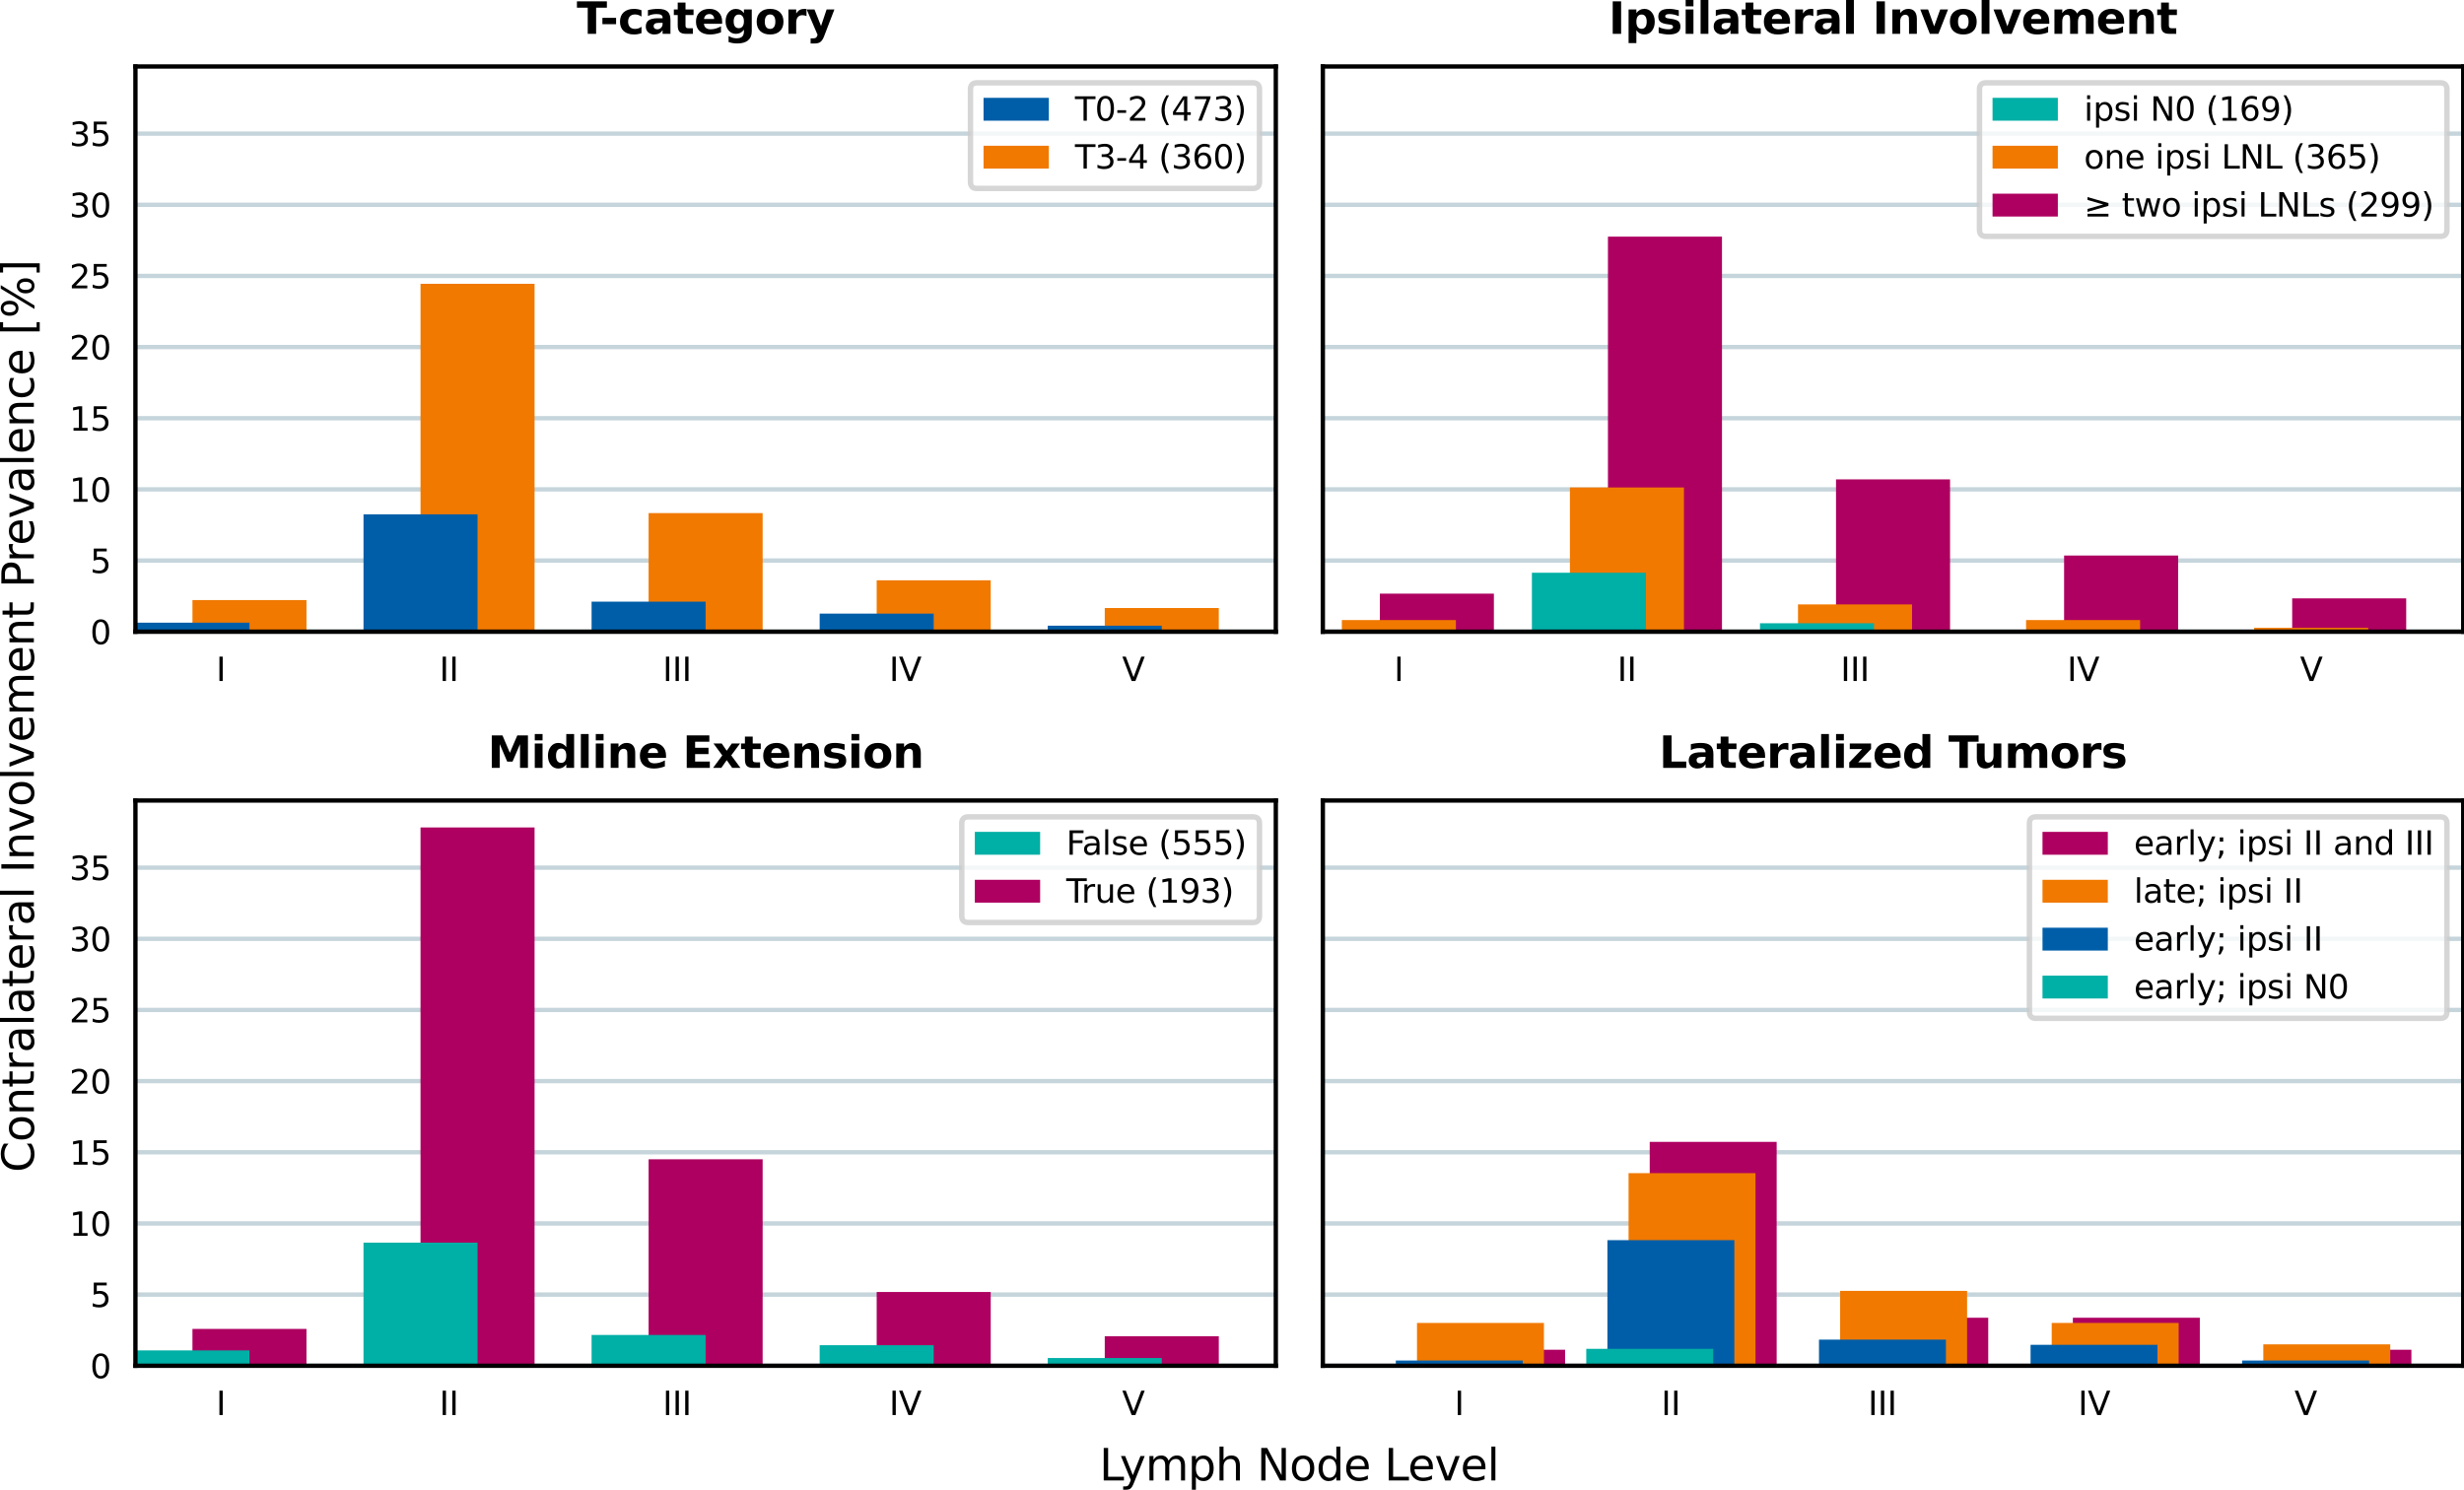 <?xml version="1.0" encoding="utf-8" standalone="no"?>
<!DOCTYPE svg PUBLIC "-//W3C//DTD SVG 1.1//EN"
  "http://www.w3.org/Graphics/SVG/1.1/DTD/svg11.dtd">
<svg xmlns:xlink="http://www.w3.org/1999/xlink" width="452.758pt" height="273.878pt" viewBox="0 0 452.758 273.878" xmlns="http://www.w3.org/2000/svg" version="1.1">
 <defs>
  <style type="text/css">*{stroke-linejoin: round; stroke-linecap: butt}</style>
 </defs>
 <g id="figure_1">
  <g id="patch_1">
   <path d="M 0 273.878 
L 452.758 273.878 
L 452.758 0 
L 0 0 
z
" style="fill: #ffffff"/>
  </g>
  <g id="axes_1">
   <g id="patch_2">
    <path d="M 24.884 116.094 
L 234.43 116.094 
L 234.43 12.22 
L 24.884 12.22 
z
" style="fill: #ffffff"/>
   </g>
   <g id="matplotlib.axis_1">
    <g id="xtick_1">
     <g id="text_1">
      <!-- I -->
      <g transform="translate(39.715 125.153) scale(0.06 -0.06)">
       <defs>
        <path id="DejaVuSans-49" d="M 628 4666 
L 1259 4666 
L 1259 0 
L 628 0 
L 628 4666 
z
" transform="scale(0.016)"/>
       </defs>
       <use xlink:href="#DejaVuSans-49"/>
      </g>
     </g>
    </g>
    <g id="xtick_2">
     <g id="text_2">
      <!-- II -->
      <g transform="translate(80.739 125.153) scale(0.06 -0.06)">
       <use xlink:href="#DejaVuSans-49"/>
       <use xlink:href="#DejaVuSans-49" x="29.492"/>
      </g>
     </g>
    </g>
    <g id="xtick_3">
     <g id="text_3">
      <!-- III -->
      <g transform="translate(121.764 125.153) scale(0.06 -0.06)">
       <use xlink:href="#DejaVuSans-49"/>
       <use xlink:href="#DejaVuSans-49" x="29.492"/>
       <use xlink:href="#DejaVuSans-49" x="58.984"/>
      </g>
     </g>
    </g>
    <g id="xtick_4">
     <g id="text_4">
      <!-- IV -->
      <g transform="translate(163.391 125.153) scale(0.06 -0.06)">
       <defs>
        <path id="DejaVuSans-56" d="M 1831 0 
L 50 4666 
L 709 4666 
L 2188 738 
L 3669 4666 
L 4325 4666 
L 2547 0 
L 1831 0 
z
" transform="scale(0.016)"/>
       </defs>
       <use xlink:href="#DejaVuSans-49"/>
       <use xlink:href="#DejaVuSans-56" x="29.492"/>
      </g>
     </g>
    </g>
    <g id="xtick_5">
     <g id="text_5">
      <!-- V -->
      <g transform="translate(206.185 125.153) scale(0.06 -0.06)">
       <use xlink:href="#DejaVuSans-56"/>
      </g>
     </g>
    </g>
   </g>
   <g id="matplotlib.axis_2">
    <g id="ytick_1">
     <g id="line2d_1">
      <path d="M 24.884 116.094 
L 234.43 116.094 
" clip-path="url(#pc281f730fb)" style="fill: none; stroke: #c5d5db; stroke-width: 0.8; stroke-linecap: square"/>
     </g>
     <g id="text_6">
      <!-- 0 -->
      <g transform="translate(16.567 118.374) scale(0.06 -0.06)">
       <defs>
        <path id="DejaVuSans-30" d="M 2034 4250 
Q 1547 4250 1301 3770 
Q 1056 3291 1056 2328 
Q 1056 1369 1301 889 
Q 1547 409 2034 409 
Q 2525 409 2770 889 
Q 3016 1369 3016 2328 
Q 3016 3291 2770 3770 
Q 2525 4250 2034 4250 
z
M 2034 4750 
Q 2819 4750 3233 4129 
Q 3647 3509 3647 2328 
Q 3647 1150 3233 529 
Q 2819 -91 2034 -91 
Q 1250 -91 836 529 
Q 422 1150 422 2328 
Q 422 3509 836 4129 
Q 1250 4750 2034 4750 
z
" transform="scale(0.016)"/>
       </defs>
       <use xlink:href="#DejaVuSans-30"/>
      </g>
     </g>
    </g>
    <g id="ytick_2">
     <g id="line2d_2">
      <path d="M 24.884 103.017 
L 234.43 103.017 
" clip-path="url(#pc281f730fb)" style="fill: none; stroke: #c5d5db; stroke-width: 0.8; stroke-linecap: square"/>
     </g>
     <g id="text_7">
      <!-- 5 -->
      <g transform="translate(16.567 105.296) scale(0.06 -0.06)">
       <defs>
        <path id="DejaVuSans-35" d="M 691 4666 
L 3169 4666 
L 3169 4134 
L 1269 4134 
L 1269 2991 
Q 1406 3038 1543 3061 
Q 1681 3084 1819 3084 
Q 2600 3084 3056 2656 
Q 3513 2228 3513 1497 
Q 3513 744 3044 326 
Q 2575 -91 1722 -91 
Q 1428 -91 1123 -41 
Q 819 9 494 109 
L 494 744 
Q 775 591 1075 516 
Q 1375 441 1709 441 
Q 2250 441 2565 725 
Q 2881 1009 2881 1497 
Q 2881 1984 2565 2268 
Q 2250 2553 1709 2553 
Q 1456 2553 1204 2497 
Q 953 2441 691 2322 
L 691 4666 
z
" transform="scale(0.016)"/>
       </defs>
       <use xlink:href="#DejaVuSans-35"/>
      </g>
     </g>
    </g>
    <g id="ytick_3">
     <g id="line2d_3">
      <path d="M 24.884 89.939 
L 234.43 89.939 
" clip-path="url(#pc281f730fb)" style="fill: none; stroke: #c5d5db; stroke-width: 0.8; stroke-linecap: square"/>
     </g>
     <g id="text_8">
      <!-- 10 -->
      <g transform="translate(12.749 92.219) scale(0.06 -0.06)">
       <defs>
        <path id="DejaVuSans-31" d="M 794 531 
L 1825 531 
L 1825 4091 
L 703 3866 
L 703 4441 
L 1819 4666 
L 2450 4666 
L 2450 531 
L 3481 531 
L 3481 0 
L 794 0 
L 794 531 
z
" transform="scale(0.016)"/>
       </defs>
       <use xlink:href="#DejaVuSans-31"/>
       <use xlink:href="#DejaVuSans-30" x="63.623"/>
      </g>
     </g>
    </g>
    <g id="ytick_4">
     <g id="line2d_4">
      <path d="M 24.884 76.862 
L 234.43 76.862 
" clip-path="url(#pc281f730fb)" style="fill: none; stroke: #c5d5db; stroke-width: 0.8; stroke-linecap: square"/>
     </g>
     <g id="text_9">
      <!-- 15 -->
      <g transform="translate(12.749 79.142) scale(0.06 -0.06)">
       <use xlink:href="#DejaVuSans-31"/>
       <use xlink:href="#DejaVuSans-35" x="63.623"/>
      </g>
     </g>
    </g>
    <g id="ytick_5">
     <g id="line2d_5">
      <path d="M 24.884 63.785 
L 234.43 63.785 
" clip-path="url(#pc281f730fb)" style="fill: none; stroke: #c5d5db; stroke-width: 0.8; stroke-linecap: square"/>
     </g>
     <g id="text_10">
      <!-- 20 -->
      <g transform="translate(12.749 66.064) scale(0.06 -0.06)">
       <defs>
        <path id="DejaVuSans-32" d="M 1228 531 
L 3431 531 
L 3431 0 
L 469 0 
L 469 531 
Q 828 903 1448 1529 
Q 2069 2156 2228 2338 
Q 2531 2678 2651 2914 
Q 2772 3150 2772 3378 
Q 2772 3750 2511 3984 
Q 2250 4219 1831 4219 
Q 1534 4219 1204 4116 
Q 875 4013 500 3803 
L 500 4441 
Q 881 4594 1212 4672 
Q 1544 4750 1819 4750 
Q 2544 4750 2975 4387 
Q 3406 4025 3406 3419 
Q 3406 3131 3298 2873 
Q 3191 2616 2906 2266 
Q 2828 2175 2409 1742 
Q 1991 1309 1228 531 
z
" transform="scale(0.016)"/>
       </defs>
       <use xlink:href="#DejaVuSans-32"/>
       <use xlink:href="#DejaVuSans-30" x="63.623"/>
      </g>
     </g>
    </g>
    <g id="ytick_6">
     <g id="line2d_6">
      <path d="M 24.884 50.707 
L 234.43 50.707 
" clip-path="url(#pc281f730fb)" style="fill: none; stroke: #c5d5db; stroke-width: 0.8; stroke-linecap: square"/>
     </g>
     <g id="text_11">
      <!-- 25 -->
      <g transform="translate(12.749 52.987) scale(0.06 -0.06)">
       <use xlink:href="#DejaVuSans-32"/>
       <use xlink:href="#DejaVuSans-35" x="63.623"/>
      </g>
     </g>
    </g>
    <g id="ytick_7">
     <g id="line2d_7">
      <path d="M 24.884 37.63 
L 234.43 37.63 
" clip-path="url(#pc281f730fb)" style="fill: none; stroke: #c5d5db; stroke-width: 0.8; stroke-linecap: square"/>
     </g>
     <g id="text_12">
      <!-- 30 -->
      <g transform="translate(12.749 39.909) scale(0.06 -0.06)">
       <defs>
        <path id="DejaVuSans-33" d="M 2597 2516 
Q 3050 2419 3304 2112 
Q 3559 1806 3559 1356 
Q 3559 666 3084 287 
Q 2609 -91 1734 -91 
Q 1441 -91 1130 -33 
Q 819 25 488 141 
L 488 750 
Q 750 597 1062 519 
Q 1375 441 1716 441 
Q 2309 441 2620 675 
Q 2931 909 2931 1356 
Q 2931 1769 2642 2001 
Q 2353 2234 1838 2234 
L 1294 2234 
L 1294 2753 
L 1863 2753 
Q 2328 2753 2575 2939 
Q 2822 3125 2822 3475 
Q 2822 3834 2567 4026 
Q 2313 4219 1838 4219 
Q 1578 4219 1281 4162 
Q 984 4106 628 3988 
L 628 4550 
Q 988 4650 1302 4700 
Q 1616 4750 1894 4750 
Q 2613 4750 3031 4423 
Q 3450 4097 3450 3541 
Q 3450 3153 3228 2886 
Q 3006 2619 2597 2516 
z
" transform="scale(0.016)"/>
       </defs>
       <use xlink:href="#DejaVuSans-33"/>
       <use xlink:href="#DejaVuSans-30" x="63.623"/>
      </g>
     </g>
    </g>
    <g id="ytick_8">
     <g id="line2d_8">
      <path d="M 24.884 24.553 
L 234.43 24.553 
" clip-path="url(#pc281f730fb)" style="fill: none; stroke: #c5d5db; stroke-width: 0.8; stroke-linecap: square"/>
     </g>
     <g id="text_13">
      <!-- 35 -->
      <g transform="translate(12.749 26.832) scale(0.06 -0.06)">
       <use xlink:href="#DejaVuSans-33"/>
       <use xlink:href="#DejaVuSans-35" x="63.623"/>
      </g>
     </g>
    </g>
   </g>
   <g id="patch_3">
    <path d="M 35.362 116.094 
L 56.316 116.094 
L 56.316 110.282 
L 35.362 110.282 
z
" clip-path="url(#pc281f730fb)" style="fill: #f17900"/>
   </g>
   <g id="patch_4">
    <path d="M 77.271 116.094 
L 98.225 116.094 
L 98.225 52.16 
L 77.271 52.16 
z
" clip-path="url(#pc281f730fb)" style="fill: #f17900"/>
   </g>
   <g id="patch_5">
    <path d="M 119.18 116.094 
L 140.135 116.094 
L 140.135 94.299 
L 119.18 94.299 
z
" clip-path="url(#pc281f730fb)" style="fill: #f17900"/>
   </g>
   <g id="patch_6">
    <path d="M 161.089 116.094 
L 182.044 116.094 
L 182.044 106.649 
L 161.089 106.649 
z
" clip-path="url(#pc281f730fb)" style="fill: #f17900"/>
   </g>
   <g id="patch_7">
    <path d="M 202.999 116.094 
L 223.953 116.094 
L 223.953 111.735 
L 202.999 111.735 
z
" clip-path="url(#pc281f730fb)" style="fill: #f17900"/>
   </g>
   <g id="patch_8">
    <path d="M 24.884 116.094 
L 45.839 116.094 
L 45.839 114.435 
L 24.884 114.435 
z
" clip-path="url(#pc281f730fb)" style="fill: #005ea8"/>
   </g>
   <g id="patch_9">
    <path d="M 66.793 116.094 
L 87.748 116.094 
L 87.748 94.529 
L 66.793 94.529 
z
" clip-path="url(#pc281f730fb)" style="fill: #005ea8"/>
   </g>
   <g id="patch_10">
    <path d="M 108.703 116.094 
L 129.657 116.094 
L 129.657 110.565 
L 108.703 110.565 
z
" clip-path="url(#pc281f730fb)" style="fill: #005ea8"/>
   </g>
   <g id="patch_11">
    <path d="M 150.612 116.094 
L 171.567 116.094 
L 171.567 112.769 
L 150.612 112.769 
z
" clip-path="url(#pc281f730fb)" style="fill: #005ea8"/>
   </g>
   <g id="patch_12">
    <path d="M 192.521 116.094 
L 213.476 116.094 
L 213.476 114.986 
L 192.521 114.986 
z
" clip-path="url(#pc281f730fb)" style="fill: #005ea8"/>
   </g>
   <g id="patch_13">
    <path d="M 24.884 116.094 
L 24.884 12.22 
" style="fill: none; stroke: #000000; stroke-width: 0.8; stroke-linejoin: miter; stroke-linecap: square"/>
   </g>
   <g id="patch_14">
    <path d="M 234.43 116.094 
L 234.43 12.22 
" style="fill: none; stroke: #000000; stroke-width: 0.8; stroke-linejoin: miter; stroke-linecap: square"/>
   </g>
   <g id="patch_15">
    <path d="M 24.884 116.094 
L 234.43 116.094 
" style="fill: none; stroke: #000000; stroke-width: 0.8; stroke-linejoin: miter; stroke-linecap: square"/>
   </g>
   <g id="patch_16">
    <path d="M 24.884 12.22 
L 234.43 12.22 
" style="fill: none; stroke: #000000; stroke-width: 0.8; stroke-linejoin: miter; stroke-linecap: square"/>
   </g>
   <g id="text_14">
    <!-- T-category -->
    <g transform="translate(105.972 6.22) scale(0.08 -0.08)">
     <defs>
      <path id="DejaVuSans-Bold-54" d="M 31 4666 
L 4331 4666 
L 4331 3756 
L 2784 3756 
L 2784 0 
L 1581 0 
L 1581 3756 
L 31 3756 
L 31 4666 
z
" transform="scale(0.016)"/>
      <path id="DejaVuSans-Bold-2d" d="M 347 2297 
L 2309 2297 
L 2309 1388 
L 347 1388 
L 347 2297 
z
" transform="scale(0.016)"/>
      <path id="DejaVuSans-Bold-63" d="M 3366 3391 
L 3366 2478 
Q 3138 2634 2908 2709 
Q 2678 2784 2431 2784 
Q 1963 2784 1702 2511 
Q 1441 2238 1441 1747 
Q 1441 1256 1702 982 
Q 1963 709 2431 709 
Q 2694 709 2930 787 
Q 3166 866 3366 1019 
L 3366 103 
Q 3103 6 2833 -42 
Q 2563 -91 2291 -91 
Q 1344 -91 809 395 
Q 275 881 275 1747 
Q 275 2613 809 3098 
Q 1344 3584 2291 3584 
Q 2566 3584 2833 3536 
Q 3100 3488 3366 3391 
z
" transform="scale(0.016)"/>
      <path id="DejaVuSans-Bold-61" d="M 2106 1575 
Q 1756 1575 1579 1456 
Q 1403 1338 1403 1106 
Q 1403 894 1545 773 
Q 1688 653 1941 653 
Q 2256 653 2472 879 
Q 2688 1106 2688 1447 
L 2688 1575 
L 2106 1575 
z
M 3816 1997 
L 3816 0 
L 2688 0 
L 2688 519 
Q 2463 200 2181 54 
Q 1900 -91 1497 -91 
Q 953 -91 614 226 
Q 275 544 275 1050 
Q 275 1666 698 1953 
Q 1122 2241 2028 2241 
L 2688 2241 
L 2688 2328 
Q 2688 2594 2478 2717 
Q 2269 2841 1825 2841 
Q 1466 2841 1156 2769 
Q 847 2697 581 2553 
L 581 3406 
Q 941 3494 1303 3539 
Q 1666 3584 2028 3584 
Q 2975 3584 3395 3211 
Q 3816 2838 3816 1997 
z
" transform="scale(0.016)"/>
      <path id="DejaVuSans-Bold-74" d="M 1759 4494 
L 1759 3500 
L 2913 3500 
L 2913 2700 
L 1759 2700 
L 1759 1216 
Q 1759 972 1856 886 
Q 1953 800 2241 800 
L 2816 800 
L 2816 0 
L 1856 0 
Q 1194 0 917 276 
Q 641 553 641 1216 
L 641 2700 
L 84 2700 
L 84 3500 
L 641 3500 
L 641 4494 
L 1759 4494 
z
" transform="scale(0.016)"/>
      <path id="DejaVuSans-Bold-65" d="M 4031 1759 
L 4031 1441 
L 1416 1441 
Q 1456 1047 1700 850 
Q 1944 653 2381 653 
Q 2734 653 3104 758 
Q 3475 863 3866 1075 
L 3866 213 
Q 3469 63 3072 -14 
Q 2675 -91 2278 -91 
Q 1328 -91 801 392 
Q 275 875 275 1747 
Q 275 2603 792 3093 
Q 1309 3584 2216 3584 
Q 3041 3584 3536 3087 
Q 4031 2591 4031 1759 
z
M 2881 2131 
Q 2881 2450 2695 2645 
Q 2509 2841 2209 2841 
Q 1884 2841 1681 2658 
Q 1478 2475 1428 2131 
L 2881 2131 
z
" transform="scale(0.016)"/>
      <path id="DejaVuSans-Bold-67" d="M 2919 594 
Q 2688 288 2409 144 
Q 2131 0 1766 0 
Q 1125 0 706 504 
Q 288 1009 288 1791 
Q 288 2575 706 3076 
Q 1125 3578 1766 3578 
Q 2131 3578 2409 3434 
Q 2688 3291 2919 2981 
L 2919 3500 
L 4044 3500 
L 4044 353 
Q 4044 -491 3511 -936 
Q 2978 -1381 1966 -1381 
Q 1638 -1381 1331 -1331 
Q 1025 -1281 716 -1178 
L 716 -306 
Q 1009 -475 1290 -558 
Q 1572 -641 1856 -641 
Q 2406 -641 2662 -400 
Q 2919 -159 2919 353 
L 2919 594 
z
M 2181 2772 
Q 1834 2772 1640 2515 
Q 1447 2259 1447 1791 
Q 1447 1309 1634 1061 
Q 1822 813 2181 813 
Q 2531 813 2725 1069 
Q 2919 1325 2919 1791 
Q 2919 2259 2725 2515 
Q 2531 2772 2181 2772 
z
" transform="scale(0.016)"/>
      <path id="DejaVuSans-Bold-6f" d="M 2203 2784 
Q 1831 2784 1636 2517 
Q 1441 2250 1441 1747 
Q 1441 1244 1636 976 
Q 1831 709 2203 709 
Q 2569 709 2762 976 
Q 2956 1244 2956 1747 
Q 2956 2250 2762 2517 
Q 2569 2784 2203 2784 
z
M 2203 3584 
Q 3106 3584 3614 3096 
Q 4122 2609 4122 1747 
Q 4122 884 3614 396 
Q 3106 -91 2203 -91 
Q 1297 -91 786 396 
Q 275 884 275 1747 
Q 275 2609 786 3096 
Q 1297 3584 2203 3584 
z
" transform="scale(0.016)"/>
      <path id="DejaVuSans-Bold-72" d="M 3138 2547 
Q 2991 2616 2845 2648 
Q 2700 2681 2553 2681 
Q 2122 2681 1889 2404 
Q 1656 2128 1656 1613 
L 1656 0 
L 538 0 
L 538 3500 
L 1656 3500 
L 1656 2925 
Q 1872 3269 2151 3426 
Q 2431 3584 2822 3584 
Q 2878 3584 2943 3579 
Q 3009 3575 3134 3559 
L 3138 2547 
z
" transform="scale(0.016)"/>
      <path id="DejaVuSans-Bold-79" d="M 78 3500 
L 1197 3500 
L 2138 1125 
L 2938 3500 
L 4056 3500 
L 2584 -331 
Q 2363 -916 2067 -1148 
Q 1772 -1381 1288 -1381 
L 641 -1381 
L 641 -647 
L 991 -647 
Q 1275 -647 1404 -556 
Q 1534 -466 1606 -231 
L 1638 -134 
L 78 3500 
z
" transform="scale(0.016)"/>
     </defs>
     <use xlink:href="#DejaVuSans-Bold-54"/>
     <use xlink:href="#DejaVuSans-Bold-2d" x="53.463"/>
     <use xlink:href="#DejaVuSans-Bold-63" x="94.967"/>
     <use xlink:href="#DejaVuSans-Bold-61" x="154.244"/>
     <use xlink:href="#DejaVuSans-Bold-74" x="221.725"/>
     <use xlink:href="#DejaVuSans-Bold-65" x="269.527"/>
     <use xlink:href="#DejaVuSans-Bold-67" x="337.35"/>
     <use xlink:href="#DejaVuSans-Bold-6f" x="408.932"/>
     <use xlink:href="#DejaVuSans-Bold-72" x="477.633"/>
     <use xlink:href="#DejaVuSans-Bold-79" x="526.949"/>
    </g>
   </g>
   <g id="legend_1">
    <g id="patch_17">
     <path d="M 179.525 34.634 
L 230.23 34.634 
Q 231.43 34.634 231.43 33.434 
L 231.43 16.42 
Q 231.43 15.22 230.23 15.22 
L 179.525 15.22 
Q 178.325 15.22 178.325 16.42 
L 178.325 33.434 
Q 178.325 34.634 179.525 34.634 
z
" style="fill: #ffffff; opacity: 0.8; stroke: #cccccc; stroke-linejoin: miter"/>
    </g>
    <g id="patch_18">
     <path d="M 180.725 22.18 
L 192.725 22.18 
L 192.725 17.98 
L 180.725 17.98 
z
" style="fill: #005ea8"/>
    </g>
    <g id="text_15">
     <!-- T0-2 (473) -->
     <g transform="translate(197.525 22.18) scale(0.06 -0.06)">
      <defs>
       <path id="DejaVuSans-54" d="M -19 4666 
L 3928 4666 
L 3928 4134 
L 2272 4134 
L 2272 0 
L 1638 0 
L 1638 4134 
L -19 4134 
L -19 4666 
z
" transform="scale(0.016)"/>
       <path id="DejaVuSans-2d" d="M 313 2009 
L 1997 2009 
L 1997 1497 
L 313 1497 
L 313 2009 
z
" transform="scale(0.016)"/>
       <path id="DejaVuSans-20" transform="scale(0.016)"/>
       <path id="DejaVuSans-28" d="M 1984 4856 
Q 1566 4138 1362 3434 
Q 1159 2731 1159 2009 
Q 1159 1288 1364 580 
Q 1569 -128 1984 -844 
L 1484 -844 
Q 1016 -109 783 600 
Q 550 1309 550 2009 
Q 550 2706 781 3412 
Q 1013 4119 1484 4856 
L 1984 4856 
z
" transform="scale(0.016)"/>
       <path id="DejaVuSans-34" d="M 2419 4116 
L 825 1625 
L 2419 1625 
L 2419 4116 
z
M 2253 4666 
L 3047 4666 
L 3047 1625 
L 3713 1625 
L 3713 1100 
L 3047 1100 
L 3047 0 
L 2419 0 
L 2419 1100 
L 313 1100 
L 313 1709 
L 2253 4666 
z
" transform="scale(0.016)"/>
       <path id="DejaVuSans-37" d="M 525 4666 
L 3525 4666 
L 3525 4397 
L 1831 0 
L 1172 0 
L 2766 4134 
L 525 4134 
L 525 4666 
z
" transform="scale(0.016)"/>
       <path id="DejaVuSans-29" d="M 513 4856 
L 1013 4856 
Q 1481 4119 1714 3412 
Q 1947 2706 1947 2009 
Q 1947 1309 1714 600 
Q 1481 -109 1013 -844 
L 513 -844 
Q 928 -128 1133 580 
Q 1338 1288 1338 2009 
Q 1338 2731 1133 3434 
Q 928 4138 513 4856 
z
" transform="scale(0.016)"/>
      </defs>
      <use xlink:href="#DejaVuSans-54"/>
      <use xlink:href="#DejaVuSans-30" x="61.084"/>
      <use xlink:href="#DejaVuSans-2d" x="124.707"/>
      <use xlink:href="#DejaVuSans-32" x="160.791"/>
      <use xlink:href="#DejaVuSans-20" x="224.414"/>
      <use xlink:href="#DejaVuSans-28" x="256.201"/>
      <use xlink:href="#DejaVuSans-34" x="295.215"/>
      <use xlink:href="#DejaVuSans-37" x="358.838"/>
      <use xlink:href="#DejaVuSans-33" x="422.461"/>
      <use xlink:href="#DejaVuSans-29" x="486.084"/>
     </g>
    </g>
    <g id="patch_19">
     <path d="M 180.725 30.986 
L 192.725 30.986 
L 192.725 26.786 
L 180.725 26.786 
z
" style="fill: #f17900"/>
    </g>
    <g id="text_16">
     <!-- T3-4 (360) -->
     <g transform="translate(197.525 30.986) scale(0.06 -0.06)">
      <defs>
       <path id="DejaVuSans-36" d="M 2113 2584 
Q 1688 2584 1439 2293 
Q 1191 2003 1191 1497 
Q 1191 994 1439 701 
Q 1688 409 2113 409 
Q 2538 409 2786 701 
Q 3034 994 3034 1497 
Q 3034 2003 2786 2293 
Q 2538 2584 2113 2584 
z
M 3366 4563 
L 3366 3988 
Q 3128 4100 2886 4159 
Q 2644 4219 2406 4219 
Q 1781 4219 1451 3797 
Q 1122 3375 1075 2522 
Q 1259 2794 1537 2939 
Q 1816 3084 2150 3084 
Q 2853 3084 3261 2657 
Q 3669 2231 3669 1497 
Q 3669 778 3244 343 
Q 2819 -91 2113 -91 
Q 1303 -91 875 529 
Q 447 1150 447 2328 
Q 447 3434 972 4092 
Q 1497 4750 2381 4750 
Q 2619 4750 2861 4703 
Q 3103 4656 3366 4563 
z
" transform="scale(0.016)"/>
      </defs>
      <use xlink:href="#DejaVuSans-54"/>
      <use xlink:href="#DejaVuSans-33" x="61.084"/>
      <use xlink:href="#DejaVuSans-2d" x="124.707"/>
      <use xlink:href="#DejaVuSans-34" x="160.791"/>
      <use xlink:href="#DejaVuSans-20" x="224.414"/>
      <use xlink:href="#DejaVuSans-28" x="256.201"/>
      <use xlink:href="#DejaVuSans-33" x="295.215"/>
      <use xlink:href="#DejaVuSans-36" x="358.838"/>
      <use xlink:href="#DejaVuSans-30" x="422.461"/>
      <use xlink:href="#DejaVuSans-29" x="486.084"/>
     </g>
    </g>
   </g>
  </g>
  <g id="axes_2">
   <g id="patch_20">
    <path d="M 243.07 116.094 
L 452.617 116.094 
L 452.617 12.22 
L 243.07 12.22 
z
" style="fill: #ffffff"/>
   </g>
   <g id="matplotlib.axis_3">
    <g id="xtick_6">
     <g id="text_17">
      <!-- I -->
      <g transform="translate(256.155 125.153) scale(0.06 -0.06)">
       <use xlink:href="#DejaVuSans-49"/>
      </g>
     </g>
    </g>
    <g id="xtick_7">
     <g id="text_18">
      <!-- II -->
      <g transform="translate(297.179 125.153) scale(0.06 -0.06)">
       <use xlink:href="#DejaVuSans-49"/>
       <use xlink:href="#DejaVuSans-49" x="29.492"/>
      </g>
     </g>
    </g>
    <g id="xtick_8">
     <g id="text_19">
      <!-- III -->
      <g transform="translate(338.204 125.153) scale(0.06 -0.06)">
       <use xlink:href="#DejaVuSans-49"/>
       <use xlink:href="#DejaVuSans-49" x="29.492"/>
       <use xlink:href="#DejaVuSans-49" x="58.984"/>
      </g>
     </g>
    </g>
    <g id="xtick_9">
     <g id="text_20">
      <!-- IV -->
      <g transform="translate(379.831 125.153) scale(0.06 -0.06)">
       <use xlink:href="#DejaVuSans-49"/>
       <use xlink:href="#DejaVuSans-56" x="29.492"/>
      </g>
     </g>
    </g>
    <g id="xtick_10">
     <g id="text_21">
      <!-- V -->
      <g transform="translate(422.625 125.153) scale(0.06 -0.06)">
       <use xlink:href="#DejaVuSans-56"/>
      </g>
     </g>
    </g>
   </g>
   <g id="matplotlib.axis_4">
    <g id="ytick_9">
     <g id="line2d_9">
      <path d="M 243.07 116.094 
L 452.617 116.094 
" clip-path="url(#pd35ec682f0)" style="fill: none; stroke: #c5d5db; stroke-width: 0.8; stroke-linecap: square"/>
     </g>
    </g>
    <g id="ytick_10">
     <g id="line2d_10">
      <path d="M 243.07 103.017 
L 452.617 103.017 
" clip-path="url(#pd35ec682f0)" style="fill: none; stroke: #c5d5db; stroke-width: 0.8; stroke-linecap: square"/>
     </g>
    </g>
    <g id="ytick_11">
     <g id="line2d_11">
      <path d="M 243.07 89.939 
L 452.617 89.939 
" clip-path="url(#pd35ec682f0)" style="fill: none; stroke: #c5d5db; stroke-width: 0.8; stroke-linecap: square"/>
     </g>
    </g>
    <g id="ytick_12">
     <g id="line2d_12">
      <path d="M 243.07 76.862 
L 452.617 76.862 
" clip-path="url(#pd35ec682f0)" style="fill: none; stroke: #c5d5db; stroke-width: 0.8; stroke-linecap: square"/>
     </g>
    </g>
    <g id="ytick_13">
     <g id="line2d_13">
      <path d="M 243.07 63.785 
L 452.617 63.785 
" clip-path="url(#pd35ec682f0)" style="fill: none; stroke: #c5d5db; stroke-width: 0.8; stroke-linecap: square"/>
     </g>
    </g>
    <g id="ytick_14">
     <g id="line2d_14">
      <path d="M 243.07 50.707 
L 452.617 50.707 
" clip-path="url(#pd35ec682f0)" style="fill: none; stroke: #c5d5db; stroke-width: 0.8; stroke-linecap: square"/>
     </g>
    </g>
    <g id="ytick_15">
     <g id="line2d_15">
      <path d="M 243.07 37.63 
L 452.617 37.63 
" clip-path="url(#pd35ec682f0)" style="fill: none; stroke: #c5d5db; stroke-width: 0.8; stroke-linecap: square"/>
     </g>
    </g>
    <g id="ytick_16">
     <g id="line2d_16">
      <path d="M 243.07 24.553 
L 452.617 24.553 
" clip-path="url(#pd35ec682f0)" style="fill: none; stroke: #c5d5db; stroke-width: 0.8; stroke-linecap: square"/>
     </g>
    </g>
   </g>
   <g id="patch_21">
    <path d="M 253.548 116.094 
L 274.502 116.094 
L 274.502 109.096 
L 253.548 109.096 
z
" clip-path="url(#pd35ec682f0)" style="fill: #ae0060"/>
   </g>
   <g id="patch_22">
    <path d="M 295.457 116.094 
L 316.412 116.094 
L 316.412 43.491 
L 295.457 43.491 
z
" clip-path="url(#pd35ec682f0)" style="fill: #ae0060"/>
   </g>
   <g id="patch_23">
    <path d="M 337.366 116.094 
L 358.321 116.094 
L 358.321 88.103 
L 337.366 88.103 
z
" clip-path="url(#pd35ec682f0)" style="fill: #ae0060"/>
   </g>
   <g id="patch_24">
    <path d="M 379.276 116.094 
L 400.23 116.094 
L 400.23 102.098 
L 379.276 102.098 
z
" clip-path="url(#pd35ec682f0)" style="fill: #ae0060"/>
   </g>
   <g id="patch_25">
    <path d="M 421.185 116.094 
L 442.139 116.094 
L 442.139 109.971 
L 421.185 109.971 
z
" clip-path="url(#pd35ec682f0)" style="fill: #ae0060"/>
   </g>
   <g id="patch_26">
    <path d="M 246.563 116.094 
L 267.518 116.094 
L 267.518 113.945 
L 246.563 113.945 
z
" clip-path="url(#pd35ec682f0)" style="fill: #f17900"/>
   </g>
   <g id="patch_27">
    <path d="M 288.472 116.094 
L 309.427 116.094 
L 309.427 89.581 
L 288.472 89.581 
z
" clip-path="url(#pd35ec682f0)" style="fill: #f17900"/>
   </g>
   <g id="patch_28">
    <path d="M 330.381 116.094 
L 351.336 116.094 
L 351.336 111.078 
L 330.381 111.078 
z
" clip-path="url(#pd35ec682f0)" style="fill: #f17900"/>
   </g>
   <g id="patch_29">
    <path d="M 372.291 116.094 
L 393.245 116.094 
L 393.245 113.945 
L 372.291 113.945 
z
" clip-path="url(#pd35ec682f0)" style="fill: #f17900"/>
   </g>
   <g id="patch_30">
    <path d="M 414.2 116.094 
L 435.155 116.094 
L 435.155 115.378 
L 414.2 115.378 
z
" clip-path="url(#pd35ec682f0)" style="fill: #f17900"/>
   </g>
   <g id="patch_31">
    <path d="M 239.578 116.094 
L 260.533 116.094 
L 260.533 116.094 
L 239.578 116.094 
z
" clip-path="url(#pd35ec682f0)" style="fill: #00afa5"/>
   </g>
   <g id="patch_32">
    <path d="M 281.487 116.094 
L 302.442 116.094 
L 302.442 105.261 
L 281.487 105.261 
z
" clip-path="url(#pd35ec682f0)" style="fill: #00afa5"/>
   </g>
   <g id="patch_33">
    <path d="M 323.397 116.094 
L 344.351 116.094 
L 344.351 114.547 
L 323.397 114.547 
z
" clip-path="url(#pd35ec682f0)" style="fill: #00afa5"/>
   </g>
   <g id="patch_34">
    <path d="M 365.306 116.094 
L 386.26 116.094 
L 386.26 116.094 
L 365.306 116.094 
z
" clip-path="url(#pd35ec682f0)" style="fill: #00afa5"/>
   </g>
   <g id="patch_35">
    <path d="M 407.215 116.094 
L 428.17 116.094 
L 428.17 116.094 
L 407.215 116.094 
z
" clip-path="url(#pd35ec682f0)" style="fill: #00afa5"/>
   </g>
   <g id="patch_36">
    <path d="M 243.07 116.094 
L 243.07 12.22 
" style="fill: none; stroke: #000000; stroke-width: 0.8; stroke-linejoin: miter; stroke-linecap: square"/>
   </g>
   <g id="patch_37">
    <path d="M 452.617 116.094 
L 452.617 12.22 
" style="fill: none; stroke: #000000; stroke-width: 0.8; stroke-linejoin: miter; stroke-linecap: square"/>
   </g>
   <g id="patch_38">
    <path d="M 243.07 116.094 
L 452.617 116.094 
" style="fill: none; stroke: #000000; stroke-width: 0.8; stroke-linejoin: miter; stroke-linecap: square"/>
   </g>
   <g id="patch_39">
    <path d="M 243.07 12.22 
L 452.617 12.22 
" style="fill: none; stroke: #000000; stroke-width: 0.8; stroke-linejoin: miter; stroke-linecap: square"/>
   </g>
   <g id="text_22">
    <!-- Ipsilateral Involvement -->
    <g transform="translate(295.586 6.22) scale(0.08 -0.08)">
     <defs>
      <path id="DejaVuSans-Bold-49" d="M 588 4666 
L 1791 4666 
L 1791 0 
L 588 0 
L 588 4666 
z
" transform="scale(0.016)"/>
      <path id="DejaVuSans-Bold-70" d="M 1656 506 
L 1656 -1331 
L 538 -1331 
L 538 3500 
L 1656 3500 
L 1656 2988 
Q 1888 3294 2169 3439 
Q 2450 3584 2816 3584 
Q 3463 3584 3878 3070 
Q 4294 2556 4294 1747 
Q 4294 938 3878 423 
Q 3463 -91 2816 -91 
Q 2450 -91 2169 54 
Q 1888 200 1656 506 
z
M 2400 2772 
Q 2041 2772 1848 2508 
Q 1656 2244 1656 1747 
Q 1656 1250 1848 986 
Q 2041 722 2400 722 
Q 2759 722 2948 984 
Q 3138 1247 3138 1747 
Q 3138 2247 2948 2509 
Q 2759 2772 2400 2772 
z
" transform="scale(0.016)"/>
      <path id="DejaVuSans-Bold-73" d="M 3272 3391 
L 3272 2541 
Q 2913 2691 2578 2766 
Q 2244 2841 1947 2841 
Q 1628 2841 1473 2761 
Q 1319 2681 1319 2516 
Q 1319 2381 1436 2309 
Q 1553 2238 1856 2203 
L 2053 2175 
Q 2913 2066 3209 1816 
Q 3506 1566 3506 1031 
Q 3506 472 3093 190 
Q 2681 -91 1863 -91 
Q 1516 -91 1145 -36 
Q 775 19 384 128 
L 384 978 
Q 719 816 1070 734 
Q 1422 653 1784 653 
Q 2113 653 2278 743 
Q 2444 834 2444 1013 
Q 2444 1163 2330 1236 
Q 2216 1309 1875 1350 
L 1678 1375 
Q 931 1469 631 1722 
Q 331 1975 331 2491 
Q 331 3047 712 3315 
Q 1094 3584 1881 3584 
Q 2191 3584 2531 3537 
Q 2872 3491 3272 3391 
z
" transform="scale(0.016)"/>
      <path id="DejaVuSans-Bold-69" d="M 538 3500 
L 1656 3500 
L 1656 0 
L 538 0 
L 538 3500 
z
M 538 4863 
L 1656 4863 
L 1656 3950 
L 538 3950 
L 538 4863 
z
" transform="scale(0.016)"/>
      <path id="DejaVuSans-Bold-6c" d="M 538 4863 
L 1656 4863 
L 1656 0 
L 538 0 
L 538 4863 
z
" transform="scale(0.016)"/>
      <path id="DejaVuSans-Bold-20" transform="scale(0.016)"/>
      <path id="DejaVuSans-Bold-6e" d="M 4056 2131 
L 4056 0 
L 2931 0 
L 2931 347 
L 2931 1631 
Q 2931 2084 2911 2256 
Q 2891 2428 2841 2509 
Q 2775 2619 2662 2680 
Q 2550 2741 2406 2741 
Q 2056 2741 1856 2470 
Q 1656 2200 1656 1722 
L 1656 0 
L 538 0 
L 538 3500 
L 1656 3500 
L 1656 2988 
Q 1909 3294 2193 3439 
Q 2478 3584 2822 3584 
Q 3428 3584 3742 3212 
Q 4056 2841 4056 2131 
z
" transform="scale(0.016)"/>
      <path id="DejaVuSans-Bold-76" d="M 97 3500 
L 1216 3500 
L 2088 1081 
L 2956 3500 
L 4078 3500 
L 2700 0 
L 1472 0 
L 97 3500 
z
" transform="scale(0.016)"/>
      <path id="DejaVuSans-Bold-6d" d="M 3781 2919 
Q 3994 3244 4286 3414 
Q 4578 3584 4928 3584 
Q 5531 3584 5847 3212 
Q 6163 2841 6163 2131 
L 6163 0 
L 5038 0 
L 5038 1825 
Q 5041 1866 5042 1909 
Q 5044 1953 5044 2034 
Q 5044 2406 4934 2573 
Q 4825 2741 4581 2741 
Q 4263 2741 4089 2478 
Q 3916 2216 3909 1719 
L 3909 0 
L 2784 0 
L 2784 1825 
Q 2784 2406 2684 2573 
Q 2584 2741 2328 2741 
Q 2006 2741 1831 2477 
Q 1656 2213 1656 1722 
L 1656 0 
L 531 0 
L 531 3500 
L 1656 3500 
L 1656 2988 
Q 1863 3284 2130 3434 
Q 2397 3584 2719 3584 
Q 3081 3584 3359 3409 
Q 3638 3234 3781 2919 
z
" transform="scale(0.016)"/>
     </defs>
     <use xlink:href="#DejaVuSans-Bold-49"/>
     <use xlink:href="#DejaVuSans-Bold-70" x="37.207"/>
     <use xlink:href="#DejaVuSans-Bold-73" x="108.789"/>
     <use xlink:href="#DejaVuSans-Bold-69" x="168.311"/>
     <use xlink:href="#DejaVuSans-Bold-6c" x="202.588"/>
     <use xlink:href="#DejaVuSans-Bold-61" x="236.865"/>
     <use xlink:href="#DejaVuSans-Bold-74" x="304.346"/>
     <use xlink:href="#DejaVuSans-Bold-65" x="352.148"/>
     <use xlink:href="#DejaVuSans-Bold-72" x="419.971"/>
     <use xlink:href="#DejaVuSans-Bold-61" x="469.287"/>
     <use xlink:href="#DejaVuSans-Bold-6c" x="536.768"/>
     <use xlink:href="#DejaVuSans-Bold-20" x="571.045"/>
     <use xlink:href="#DejaVuSans-Bold-49" x="605.859"/>
     <use xlink:href="#DejaVuSans-Bold-6e" x="643.066"/>
     <use xlink:href="#DejaVuSans-Bold-76" x="714.258"/>
     <use xlink:href="#DejaVuSans-Bold-6f" x="779.443"/>
     <use xlink:href="#DejaVuSans-Bold-6c" x="848.145"/>
     <use xlink:href="#DejaVuSans-Bold-76" x="882.422"/>
     <use xlink:href="#DejaVuSans-Bold-65" x="947.607"/>
     <use xlink:href="#DejaVuSans-Bold-6d" x="1015.43"/>
     <use xlink:href="#DejaVuSans-Bold-65" x="1119.629"/>
     <use xlink:href="#DejaVuSans-Bold-6e" x="1187.451"/>
     <use xlink:href="#DejaVuSans-Bold-74" x="1258.643"/>
    </g>
   </g>
   <g id="legend_2">
    <g id="patch_40">
     <path d="M 364.928 43.441 
L 448.417 43.441 
Q 449.617 43.441 449.617 42.241 
L 449.617 16.42 
Q 449.617 15.22 448.417 15.22 
L 364.928 15.22 
Q 363.728 15.22 363.728 16.42 
L 363.728 42.241 
Q 363.728 43.441 364.928 43.441 
z
" style="fill: #ffffff; opacity: 0.8; stroke: #cccccc; stroke-linejoin: miter"/>
    </g>
    <g id="patch_41">
     <path d="M 366.128 22.18 
L 378.128 22.18 
L 378.128 17.98 
L 366.128 17.98 
z
" style="fill: #00afa5"/>
    </g>
    <g id="text_23">
     <!-- ipsi N0 (169) -->
     <g transform="translate(382.928 22.18) scale(0.06 -0.06)">
      <defs>
       <path id="DejaVuSans-69" d="M 603 3500 
L 1178 3500 
L 1178 0 
L 603 0 
L 603 3500 
z
M 603 4863 
L 1178 4863 
L 1178 4134 
L 603 4134 
L 603 4863 
z
" transform="scale(0.016)"/>
       <path id="DejaVuSans-70" d="M 1159 525 
L 1159 -1331 
L 581 -1331 
L 581 3500 
L 1159 3500 
L 1159 2969 
Q 1341 3281 1617 3432 
Q 1894 3584 2278 3584 
Q 2916 3584 3314 3078 
Q 3713 2572 3713 1747 
Q 3713 922 3314 415 
Q 2916 -91 2278 -91 
Q 1894 -91 1617 61 
Q 1341 213 1159 525 
z
M 3116 1747 
Q 3116 2381 2855 2742 
Q 2594 3103 2138 3103 
Q 1681 3103 1420 2742 
Q 1159 2381 1159 1747 
Q 1159 1113 1420 752 
Q 1681 391 2138 391 
Q 2594 391 2855 752 
Q 3116 1113 3116 1747 
z
" transform="scale(0.016)"/>
       <path id="DejaVuSans-73" d="M 2834 3397 
L 2834 2853 
Q 2591 2978 2328 3040 
Q 2066 3103 1784 3103 
Q 1356 3103 1142 2972 
Q 928 2841 928 2578 
Q 928 2378 1081 2264 
Q 1234 2150 1697 2047 
L 1894 2003 
Q 2506 1872 2764 1633 
Q 3022 1394 3022 966 
Q 3022 478 2636 193 
Q 2250 -91 1575 -91 
Q 1294 -91 989 -36 
Q 684 19 347 128 
L 347 722 
Q 666 556 975 473 
Q 1284 391 1588 391 
Q 1994 391 2212 530 
Q 2431 669 2431 922 
Q 2431 1156 2273 1281 
Q 2116 1406 1581 1522 
L 1381 1569 
Q 847 1681 609 1914 
Q 372 2147 372 2553 
Q 372 3047 722 3315 
Q 1072 3584 1716 3584 
Q 2034 3584 2315 3537 
Q 2597 3491 2834 3397 
z
" transform="scale(0.016)"/>
       <path id="DejaVuSans-4e" d="M 628 4666 
L 1478 4666 
L 3547 763 
L 3547 4666 
L 4159 4666 
L 4159 0 
L 3309 0 
L 1241 3903 
L 1241 0 
L 628 0 
L 628 4666 
z
" transform="scale(0.016)"/>
       <path id="DejaVuSans-39" d="M 703 97 
L 703 672 
Q 941 559 1184 500 
Q 1428 441 1663 441 
Q 2288 441 2617 861 
Q 2947 1281 2994 2138 
Q 2813 1869 2534 1725 
Q 2256 1581 1919 1581 
Q 1219 1581 811 2004 
Q 403 2428 403 3163 
Q 403 3881 828 4315 
Q 1253 4750 1959 4750 
Q 2769 4750 3195 4129 
Q 3622 3509 3622 2328 
Q 3622 1225 3098 567 
Q 2575 -91 1691 -91 
Q 1453 -91 1209 -44 
Q 966 3 703 97 
z
M 1959 2075 
Q 2384 2075 2632 2365 
Q 2881 2656 2881 3163 
Q 2881 3666 2632 3958 
Q 2384 4250 1959 4250 
Q 1534 4250 1286 3958 
Q 1038 3666 1038 3163 
Q 1038 2656 1286 2365 
Q 1534 2075 1959 2075 
z
" transform="scale(0.016)"/>
      </defs>
      <use xlink:href="#DejaVuSans-69"/>
      <use xlink:href="#DejaVuSans-70" x="27.783"/>
      <use xlink:href="#DejaVuSans-73" x="91.26"/>
      <use xlink:href="#DejaVuSans-69" x="143.359"/>
      <use xlink:href="#DejaVuSans-20" x="171.143"/>
      <use xlink:href="#DejaVuSans-4e" x="202.93"/>
      <use xlink:href="#DejaVuSans-30" x="277.734"/>
      <use xlink:href="#DejaVuSans-20" x="341.357"/>
      <use xlink:href="#DejaVuSans-28" x="373.145"/>
      <use xlink:href="#DejaVuSans-31" x="412.158"/>
      <use xlink:href="#DejaVuSans-36" x="475.781"/>
      <use xlink:href="#DejaVuSans-39" x="539.404"/>
      <use xlink:href="#DejaVuSans-29" x="603.027"/>
     </g>
    </g>
    <g id="patch_42">
     <path d="M 366.128 30.986 
L 378.128 30.986 
L 378.128 26.786 
L 366.128 26.786 
z
" style="fill: #f17900"/>
    </g>
    <g id="text_24">
     <!-- one ipsi LNL (365) -->
     <g transform="translate(382.928 30.986) scale(0.06 -0.06)">
      <defs>
       <path id="DejaVuSans-6f" d="M 1959 3097 
Q 1497 3097 1228 2736 
Q 959 2375 959 1747 
Q 959 1119 1226 758 
Q 1494 397 1959 397 
Q 2419 397 2687 759 
Q 2956 1122 2956 1747 
Q 2956 2369 2687 2733 
Q 2419 3097 1959 3097 
z
M 1959 3584 
Q 2709 3584 3137 3096 
Q 3566 2609 3566 1747 
Q 3566 888 3137 398 
Q 2709 -91 1959 -91 
Q 1206 -91 779 398 
Q 353 888 353 1747 
Q 353 2609 779 3096 
Q 1206 3584 1959 3584 
z
" transform="scale(0.016)"/>
       <path id="DejaVuSans-6e" d="M 3513 2113 
L 3513 0 
L 2938 0 
L 2938 2094 
Q 2938 2591 2744 2837 
Q 2550 3084 2163 3084 
Q 1697 3084 1428 2787 
Q 1159 2491 1159 1978 
L 1159 0 
L 581 0 
L 581 3500 
L 1159 3500 
L 1159 2956 
Q 1366 3272 1645 3428 
Q 1925 3584 2291 3584 
Q 2894 3584 3203 3211 
Q 3513 2838 3513 2113 
z
" transform="scale(0.016)"/>
       <path id="DejaVuSans-65" d="M 3597 1894 
L 3597 1613 
L 953 1613 
Q 991 1019 1311 708 
Q 1631 397 2203 397 
Q 2534 397 2845 478 
Q 3156 559 3463 722 
L 3463 178 
Q 3153 47 2828 -22 
Q 2503 -91 2169 -91 
Q 1331 -91 842 396 
Q 353 884 353 1716 
Q 353 2575 817 3079 
Q 1281 3584 2069 3584 
Q 2775 3584 3186 3129 
Q 3597 2675 3597 1894 
z
M 3022 2063 
Q 3016 2534 2758 2815 
Q 2500 3097 2075 3097 
Q 1594 3097 1305 2825 
Q 1016 2553 972 2059 
L 3022 2063 
z
" transform="scale(0.016)"/>
       <path id="DejaVuSans-4c" d="M 628 4666 
L 1259 4666 
L 1259 531 
L 3531 531 
L 3531 0 
L 628 0 
L 628 4666 
z
" transform="scale(0.016)"/>
      </defs>
      <use xlink:href="#DejaVuSans-6f"/>
      <use xlink:href="#DejaVuSans-6e" x="61.182"/>
      <use xlink:href="#DejaVuSans-65" x="124.561"/>
      <use xlink:href="#DejaVuSans-20" x="186.084"/>
      <use xlink:href="#DejaVuSans-69" x="217.871"/>
      <use xlink:href="#DejaVuSans-70" x="245.654"/>
      <use xlink:href="#DejaVuSans-73" x="309.131"/>
      <use xlink:href="#DejaVuSans-69" x="361.23"/>
      <use xlink:href="#DejaVuSans-20" x="389.014"/>
      <use xlink:href="#DejaVuSans-4c" x="420.801"/>
      <use xlink:href="#DejaVuSans-4e" x="476.514"/>
      <use xlink:href="#DejaVuSans-4c" x="551.318"/>
      <use xlink:href="#DejaVuSans-20" x="607.031"/>
      <use xlink:href="#DejaVuSans-28" x="638.818"/>
      <use xlink:href="#DejaVuSans-33" x="677.832"/>
      <use xlink:href="#DejaVuSans-36" x="741.455"/>
      <use xlink:href="#DejaVuSans-35" x="805.078"/>
      <use xlink:href="#DejaVuSans-29" x="868.701"/>
     </g>
    </g>
    <g id="patch_43">
     <path d="M 366.128 39.793 
L 378.128 39.793 
L 378.128 35.593 
L 366.128 35.593 
z
" style="fill: #ae0060"/>
    </g>
    <g id="text_25">
     <!-- ≥ two ipsi LNLs (299) -->
     <g transform="translate(382.928 39.793) scale(0.06 -0.06)">
      <defs>
       <path id="DejaVuSans-2265" d="M 678 3175 
L 678 3725 
L 4684 2578 
L 4684 2047 
L 678 897 
L 678 1453 
L 3681 2309 
L 678 3175 
z
M 4684 531 
L 4684 0 
L 678 0 
L 678 531 
L 4684 531 
z
" transform="scale(0.016)"/>
       <path id="DejaVuSans-74" d="M 1172 4494 
L 1172 3500 
L 2356 3500 
L 2356 3053 
L 1172 3053 
L 1172 1153 
Q 1172 725 1289 603 
Q 1406 481 1766 481 
L 2356 481 
L 2356 0 
L 1766 0 
Q 1100 0 847 248 
Q 594 497 594 1153 
L 594 3053 
L 172 3053 
L 172 3500 
L 594 3500 
L 594 4494 
L 1172 4494 
z
" transform="scale(0.016)"/>
       <path id="DejaVuSans-77" d="M 269 3500 
L 844 3500 
L 1563 769 
L 2278 3500 
L 2956 3500 
L 3675 769 
L 4391 3500 
L 4966 3500 
L 4050 0 
L 3372 0 
L 2619 2869 
L 1863 0 
L 1184 0 
L 269 3500 
z
" transform="scale(0.016)"/>
      </defs>
      <use xlink:href="#DejaVuSans-2265"/>
      <use xlink:href="#DejaVuSans-20" x="83.789"/>
      <use xlink:href="#DejaVuSans-74" x="115.576"/>
      <use xlink:href="#DejaVuSans-77" x="154.785"/>
      <use xlink:href="#DejaVuSans-6f" x="236.572"/>
      <use xlink:href="#DejaVuSans-20" x="297.754"/>
      <use xlink:href="#DejaVuSans-69" x="329.541"/>
      <use xlink:href="#DejaVuSans-70" x="357.324"/>
      <use xlink:href="#DejaVuSans-73" x="420.801"/>
      <use xlink:href="#DejaVuSans-69" x="472.9"/>
      <use xlink:href="#DejaVuSans-20" x="500.684"/>
      <use xlink:href="#DejaVuSans-4c" x="532.471"/>
      <use xlink:href="#DejaVuSans-4e" x="588.184"/>
      <use xlink:href="#DejaVuSans-4c" x="662.988"/>
      <use xlink:href="#DejaVuSans-73" x="718.701"/>
      <use xlink:href="#DejaVuSans-20" x="770.801"/>
      <use xlink:href="#DejaVuSans-28" x="802.588"/>
      <use xlink:href="#DejaVuSans-32" x="841.602"/>
      <use xlink:href="#DejaVuSans-39" x="905.225"/>
      <use xlink:href="#DejaVuSans-39" x="968.848"/>
      <use xlink:href="#DejaVuSans-29" x="1032.471"/>
     </g>
    </g>
   </g>
  </g>
  <g id="axes_3">
   <g id="patch_44">
    <path d="M 24.884 250.994 
L 234.43 250.994 
L 234.43 147.12 
L 24.884 147.12 
z
" style="fill: #ffffff"/>
   </g>
   <g id="matplotlib.axis_5">
    <g id="xtick_11">
     <g id="text_26">
      <!-- I -->
      <g transform="translate(39.715 260.053) scale(0.06 -0.06)">
       <use xlink:href="#DejaVuSans-49"/>
      </g>
     </g>
    </g>
    <g id="xtick_12">
     <g id="text_27">
      <!-- II -->
      <g transform="translate(80.739 260.053) scale(0.06 -0.06)">
       <use xlink:href="#DejaVuSans-49"/>
       <use xlink:href="#DejaVuSans-49" x="29.492"/>
      </g>
     </g>
    </g>
    <g id="xtick_13">
     <g id="text_28">
      <!-- III -->
      <g transform="translate(121.764 260.053) scale(0.06 -0.06)">
       <use xlink:href="#DejaVuSans-49"/>
       <use xlink:href="#DejaVuSans-49" x="29.492"/>
       <use xlink:href="#DejaVuSans-49" x="58.984"/>
      </g>
     </g>
    </g>
    <g id="xtick_14">
     <g id="text_29">
      <!-- IV -->
      <g transform="translate(163.391 260.053) scale(0.06 -0.06)">
       <use xlink:href="#DejaVuSans-49"/>
       <use xlink:href="#DejaVuSans-56" x="29.492"/>
      </g>
     </g>
    </g>
    <g id="xtick_15">
     <g id="text_30">
      <!-- V -->
      <g transform="translate(206.185 260.053) scale(0.06 -0.06)">
       <use xlink:href="#DejaVuSans-56"/>
      </g>
     </g>
    </g>
   </g>
   <g id="matplotlib.axis_6">
    <g id="ytick_17">
     <g id="line2d_17">
      <path d="M 24.884 250.994 
L 234.43 250.994 
" clip-path="url(#pfec190a4c0)" style="fill: none; stroke: #c5d5db; stroke-width: 0.8; stroke-linecap: square"/>
     </g>
     <g id="text_31">
      <!-- 0 -->
      <g transform="translate(16.567 253.273) scale(0.06 -0.06)">
       <use xlink:href="#DejaVuSans-30"/>
      </g>
     </g>
    </g>
    <g id="ytick_18">
     <g id="line2d_18">
      <path d="M 24.884 237.916 
L 234.43 237.916 
" clip-path="url(#pfec190a4c0)" style="fill: none; stroke: #c5d5db; stroke-width: 0.8; stroke-linecap: square"/>
     </g>
     <g id="text_32">
      <!-- 5 -->
      <g transform="translate(16.567 240.196) scale(0.06 -0.06)">
       <use xlink:href="#DejaVuSans-35"/>
      </g>
     </g>
    </g>
    <g id="ytick_19">
     <g id="line2d_19">
      <path d="M 24.884 224.839 
L 234.43 224.839 
" clip-path="url(#pfec190a4c0)" style="fill: none; stroke: #c5d5db; stroke-width: 0.8; stroke-linecap: square"/>
     </g>
     <g id="text_33">
      <!-- 10 -->
      <g transform="translate(12.749 227.118) scale(0.06 -0.06)">
       <use xlink:href="#DejaVuSans-31"/>
       <use xlink:href="#DejaVuSans-30" x="63.623"/>
      </g>
     </g>
    </g>
    <g id="ytick_20">
     <g id="line2d_20">
      <path d="M 24.884 211.761 
L 234.43 211.761 
" clip-path="url(#pfec190a4c0)" style="fill: none; stroke: #c5d5db; stroke-width: 0.8; stroke-linecap: square"/>
     </g>
     <g id="text_34">
      <!-- 15 -->
      <g transform="translate(12.749 214.041) scale(0.06 -0.06)">
       <use xlink:href="#DejaVuSans-31"/>
       <use xlink:href="#DejaVuSans-35" x="63.623"/>
      </g>
     </g>
    </g>
    <g id="ytick_21">
     <g id="line2d_21">
      <path d="M 24.884 198.684 
L 234.43 198.684 
" clip-path="url(#pfec190a4c0)" style="fill: none; stroke: #c5d5db; stroke-width: 0.8; stroke-linecap: square"/>
     </g>
     <g id="text_35">
      <!-- 20 -->
      <g transform="translate(12.749 200.964) scale(0.06 -0.06)">
       <use xlink:href="#DejaVuSans-32"/>
       <use xlink:href="#DejaVuSans-30" x="63.623"/>
      </g>
     </g>
    </g>
    <g id="ytick_22">
     <g id="line2d_22">
      <path d="M 24.884 185.607 
L 234.43 185.607 
" clip-path="url(#pfec190a4c0)" style="fill: none; stroke: #c5d5db; stroke-width: 0.8; stroke-linecap: square"/>
     </g>
     <g id="text_36">
      <!-- 25 -->
      <g transform="translate(12.749 187.886) scale(0.06 -0.06)">
       <use xlink:href="#DejaVuSans-32"/>
       <use xlink:href="#DejaVuSans-35" x="63.623"/>
      </g>
     </g>
    </g>
    <g id="ytick_23">
     <g id="line2d_23">
      <path d="M 24.884 172.529 
L 234.43 172.529 
" clip-path="url(#pfec190a4c0)" style="fill: none; stroke: #c5d5db; stroke-width: 0.8; stroke-linecap: square"/>
     </g>
     <g id="text_37">
      <!-- 30 -->
      <g transform="translate(12.749 174.809) scale(0.06 -0.06)">
       <use xlink:href="#DejaVuSans-33"/>
       <use xlink:href="#DejaVuSans-30" x="63.623"/>
      </g>
     </g>
    </g>
    <g id="ytick_24">
     <g id="line2d_24">
      <path d="M 24.884 159.452 
L 234.43 159.452 
" clip-path="url(#pfec190a4c0)" style="fill: none; stroke: #c5d5db; stroke-width: 0.8; stroke-linecap: square"/>
     </g>
     <g id="text_38">
      <!-- 35 -->
      <g transform="translate(12.749 161.731) scale(0.06 -0.06)">
       <use xlink:href="#DejaVuSans-33"/>
       <use xlink:href="#DejaVuSans-35" x="63.623"/>
      </g>
     </g>
    </g>
   </g>
   <g id="patch_45">
    <path d="M 35.362 250.994 
L 56.316 250.994 
L 56.316 244.218 
L 35.362 244.218 
z
" clip-path="url(#pfec190a4c0)" style="fill: #ae0060"/>
   </g>
   <g id="patch_46">
    <path d="M 77.271 250.994 
L 98.225 250.994 
L 98.225 152.066 
L 77.271 152.066 
z
" clip-path="url(#pfec190a4c0)" style="fill: #ae0060"/>
   </g>
   <g id="patch_47">
    <path d="M 119.18 250.994 
L 140.135 250.994 
L 140.135 213.049 
L 119.18 213.049 
z
" clip-path="url(#pfec190a4c0)" style="fill: #ae0060"/>
   </g>
   <g id="patch_48">
    <path d="M 161.089 250.994 
L 182.044 250.994 
L 182.044 237.442 
L 161.089 237.442 
z
" clip-path="url(#pfec190a4c0)" style="fill: #ae0060"/>
   </g>
   <g id="patch_49">
    <path d="M 202.999 250.994 
L 223.953 250.994 
L 223.953 245.573 
L 202.999 245.573 
z
" clip-path="url(#pfec190a4c0)" style="fill: #ae0060"/>
   </g>
   <g id="patch_50">
    <path d="M 24.884 250.994 
L 45.839 250.994 
L 45.839 248.166 
L 24.884 248.166 
z
" clip-path="url(#pfec190a4c0)" style="fill: #00afa5"/>
   </g>
   <g id="patch_51">
    <path d="M 66.793 250.994 
L 87.748 250.994 
L 87.748 228.373 
L 66.793 228.373 
z
" clip-path="url(#pfec190a4c0)" style="fill: #00afa5"/>
   </g>
   <g id="patch_52">
    <path d="M 108.703 250.994 
L 129.657 250.994 
L 129.657 245.339 
L 108.703 245.339 
z
" clip-path="url(#pfec190a4c0)" style="fill: #00afa5"/>
   </g>
   <g id="patch_53">
    <path d="M 150.612 250.994 
L 171.567 250.994 
L 171.567 247.217 
L 150.612 247.217 
z
" clip-path="url(#pfec190a4c0)" style="fill: #00afa5"/>
   </g>
   <g id="patch_54">
    <path d="M 192.521 250.994 
L 213.476 250.994 
L 213.476 249.577 
L 192.521 249.577 
z
" clip-path="url(#pfec190a4c0)" style="fill: #00afa5"/>
   </g>
   <g id="patch_55">
    <path d="M 24.884 250.994 
L 24.884 147.12 
" style="fill: none; stroke: #000000; stroke-width: 0.8; stroke-linejoin: miter; stroke-linecap: square"/>
   </g>
   <g id="patch_56">
    <path d="M 234.43 250.994 
L 234.43 147.12 
" style="fill: none; stroke: #000000; stroke-width: 0.8; stroke-linejoin: miter; stroke-linecap: square"/>
   </g>
   <g id="patch_57">
    <path d="M 24.884 250.994 
L 234.43 250.994 
" style="fill: none; stroke: #000000; stroke-width: 0.8; stroke-linejoin: miter; stroke-linecap: square"/>
   </g>
   <g id="patch_58">
    <path d="M 24.884 147.12 
L 234.43 147.12 
" style="fill: none; stroke: #000000; stroke-width: 0.8; stroke-linejoin: miter; stroke-linecap: square"/>
   </g>
   <g id="text_39">
    <!-- Midline Extension -->
    <g transform="translate(89.614 141.12) scale(0.08 -0.08)">
     <defs>
      <path id="DejaVuSans-Bold-4d" d="M 588 4666 
L 2119 4666 
L 3181 2169 
L 4250 4666 
L 5778 4666 
L 5778 0 
L 4641 0 
L 4641 3413 
L 3566 897 
L 2803 897 
L 1728 3413 
L 1728 0 
L 588 0 
L 588 4666 
z
" transform="scale(0.016)"/>
      <path id="DejaVuSans-Bold-64" d="M 2919 2988 
L 2919 4863 
L 4044 4863 
L 4044 0 
L 2919 0 
L 2919 506 
Q 2688 197 2409 53 
Q 2131 -91 1766 -91 
Q 1119 -91 703 423 
Q 288 938 288 1747 
Q 288 2556 703 3070 
Q 1119 3584 1766 3584 
Q 2128 3584 2408 3439 
Q 2688 3294 2919 2988 
z
M 2181 722 
Q 2541 722 2730 984 
Q 2919 1247 2919 1747 
Q 2919 2247 2730 2509 
Q 2541 2772 2181 2772 
Q 1825 2772 1636 2509 
Q 1447 2247 1447 1747 
Q 1447 1247 1636 984 
Q 1825 722 2181 722 
z
" transform="scale(0.016)"/>
      <path id="DejaVuSans-Bold-45" d="M 588 4666 
L 3834 4666 
L 3834 3756 
L 1791 3756 
L 1791 2888 
L 3713 2888 
L 3713 1978 
L 1791 1978 
L 1791 909 
L 3903 909 
L 3903 0 
L 588 0 
L 588 4666 
z
" transform="scale(0.016)"/>
      <path id="DejaVuSans-Bold-78" d="M 1422 1791 
L 159 3500 
L 1344 3500 
L 2059 2463 
L 2784 3500 
L 3969 3500 
L 2706 1797 
L 4031 0 
L 2847 0 
L 2059 1106 
L 1281 0 
L 97 0 
L 1422 1791 
z
" transform="scale(0.016)"/>
     </defs>
     <use xlink:href="#DejaVuSans-Bold-4d"/>
     <use xlink:href="#DejaVuSans-Bold-69" x="99.512"/>
     <use xlink:href="#DejaVuSans-Bold-64" x="133.789"/>
     <use xlink:href="#DejaVuSans-Bold-6c" x="205.371"/>
     <use xlink:href="#DejaVuSans-Bold-69" x="239.648"/>
     <use xlink:href="#DejaVuSans-Bold-6e" x="273.926"/>
     <use xlink:href="#DejaVuSans-Bold-65" x="345.117"/>
     <use xlink:href="#DejaVuSans-Bold-20" x="412.939"/>
     <use xlink:href="#DejaVuSans-Bold-45" x="447.754"/>
     <use xlink:href="#DejaVuSans-Bold-78" x="516.064"/>
     <use xlink:href="#DejaVuSans-Bold-74" x="580.566"/>
     <use xlink:href="#DejaVuSans-Bold-65" x="628.369"/>
     <use xlink:href="#DejaVuSans-Bold-6e" x="696.191"/>
     <use xlink:href="#DejaVuSans-Bold-73" x="767.383"/>
     <use xlink:href="#DejaVuSans-Bold-69" x="826.904"/>
     <use xlink:href="#DejaVuSans-Bold-6f" x="861.182"/>
     <use xlink:href="#DejaVuSans-Bold-6e" x="929.883"/>
    </g>
   </g>
   <g id="legend_3">
    <g id="patch_59">
     <path d="M 177.925 169.534 
L 230.23 169.534 
Q 231.43 169.534 231.43 168.334 
L 231.43 151.32 
Q 231.43 150.12 230.23 150.12 
L 177.925 150.12 
Q 176.725 150.12 176.725 151.32 
L 176.725 168.334 
Q 176.725 169.534 177.925 169.534 
z
" style="fill: #ffffff; opacity: 0.8; stroke: #cccccc; stroke-linejoin: miter"/>
    </g>
    <g id="patch_60">
     <path d="M 179.125 157.079 
L 191.125 157.079 
L 191.125 152.879 
L 179.125 152.879 
z
" style="fill: #00afa5"/>
    </g>
    <g id="text_40">
     <!-- False (555) -->
     <g transform="translate(195.925 157.079) scale(0.06 -0.06)">
      <defs>
       <path id="DejaVuSans-46" d="M 628 4666 
L 3309 4666 
L 3309 4134 
L 1259 4134 
L 1259 2759 
L 3109 2759 
L 3109 2228 
L 1259 2228 
L 1259 0 
L 628 0 
L 628 4666 
z
" transform="scale(0.016)"/>
       <path id="DejaVuSans-61" d="M 2194 1759 
Q 1497 1759 1228 1600 
Q 959 1441 959 1056 
Q 959 750 1161 570 
Q 1363 391 1709 391 
Q 2188 391 2477 730 
Q 2766 1069 2766 1631 
L 2766 1759 
L 2194 1759 
z
M 3341 1997 
L 3341 0 
L 2766 0 
L 2766 531 
Q 2569 213 2275 61 
Q 1981 -91 1556 -91 
Q 1019 -91 701 211 
Q 384 513 384 1019 
Q 384 1609 779 1909 
Q 1175 2209 1959 2209 
L 2766 2209 
L 2766 2266 
Q 2766 2663 2505 2880 
Q 2244 3097 1772 3097 
Q 1472 3097 1187 3025 
Q 903 2953 641 2809 
L 641 3341 
Q 956 3463 1253 3523 
Q 1550 3584 1831 3584 
Q 2591 3584 2966 3190 
Q 3341 2797 3341 1997 
z
" transform="scale(0.016)"/>
       <path id="DejaVuSans-6c" d="M 603 4863 
L 1178 4863 
L 1178 0 
L 603 0 
L 603 4863 
z
" transform="scale(0.016)"/>
      </defs>
      <use xlink:href="#DejaVuSans-46"/>
      <use xlink:href="#DejaVuSans-61" x="48.395"/>
      <use xlink:href="#DejaVuSans-6c" x="109.674"/>
      <use xlink:href="#DejaVuSans-73" x="137.457"/>
      <use xlink:href="#DejaVuSans-65" x="189.557"/>
      <use xlink:href="#DejaVuSans-20" x="251.08"/>
      <use xlink:href="#DejaVuSans-28" x="282.867"/>
      <use xlink:href="#DejaVuSans-35" x="321.881"/>
      <use xlink:href="#DejaVuSans-35" x="385.504"/>
      <use xlink:href="#DejaVuSans-35" x="449.127"/>
      <use xlink:href="#DejaVuSans-29" x="512.75"/>
     </g>
    </g>
    <g id="patch_61">
     <path d="M 179.125 165.886 
L 191.125 165.886 
L 191.125 161.686 
L 179.125 161.686 
z
" style="fill: #ae0060"/>
    </g>
    <g id="text_41">
     <!-- True (193) -->
     <g transform="translate(195.925 165.886) scale(0.06 -0.06)">
      <defs>
       <path id="DejaVuSans-72" d="M 2631 2963 
Q 2534 3019 2420 3045 
Q 2306 3072 2169 3072 
Q 1681 3072 1420 2755 
Q 1159 2438 1159 1844 
L 1159 0 
L 581 0 
L 581 3500 
L 1159 3500 
L 1159 2956 
Q 1341 3275 1631 3429 
Q 1922 3584 2338 3584 
Q 2397 3584 2469 3576 
Q 2541 3569 2628 3553 
L 2631 2963 
z
" transform="scale(0.016)"/>
       <path id="DejaVuSans-75" d="M 544 1381 
L 544 3500 
L 1119 3500 
L 1119 1403 
Q 1119 906 1312 657 
Q 1506 409 1894 409 
Q 2359 409 2629 706 
Q 2900 1003 2900 1516 
L 2900 3500 
L 3475 3500 
L 3475 0 
L 2900 0 
L 2900 538 
Q 2691 219 2414 64 
Q 2138 -91 1772 -91 
Q 1169 -91 856 284 
Q 544 659 544 1381 
z
M 1991 3584 
L 1991 3584 
z
" transform="scale(0.016)"/>
      </defs>
      <use xlink:href="#DejaVuSans-54"/>
      <use xlink:href="#DejaVuSans-72" x="46.334"/>
      <use xlink:href="#DejaVuSans-75" x="87.447"/>
      <use xlink:href="#DejaVuSans-65" x="150.826"/>
      <use xlink:href="#DejaVuSans-20" x="212.35"/>
      <use xlink:href="#DejaVuSans-28" x="244.137"/>
      <use xlink:href="#DejaVuSans-31" x="283.15"/>
      <use xlink:href="#DejaVuSans-39" x="346.773"/>
      <use xlink:href="#DejaVuSans-33" x="410.396"/>
      <use xlink:href="#DejaVuSans-29" x="474.02"/>
     </g>
    </g>
   </g>
  </g>
  <g id="axes_4">
   <g id="patch_62">
    <path d="M 243.07 250.994 
L 452.617 250.994 
L 452.617 147.12 
L 243.07 147.12 
z
" style="fill: #ffffff"/>
   </g>
   <g id="matplotlib.axis_7">
    <g id="xtick_16">
     <g id="text_42">
      <!-- I -->
      <g transform="translate(267.261 260.053) scale(0.06 -0.06)">
       <use xlink:href="#DejaVuSans-49"/>
      </g>
     </g>
    </g>
    <g id="xtick_17">
     <g id="text_43">
      <!-- II -->
      <g transform="translate(305.253 260.053) scale(0.06 -0.06)">
       <use xlink:href="#DejaVuSans-49"/>
       <use xlink:href="#DejaVuSans-49" x="29.492"/>
      </g>
     </g>
    </g>
    <g id="xtick_18">
     <g id="text_44">
      <!-- III -->
      <g transform="translate(343.245 260.053) scale(0.06 -0.06)">
       <use xlink:href="#DejaVuSans-49"/>
       <use xlink:href="#DejaVuSans-49" x="29.492"/>
       <use xlink:href="#DejaVuSans-49" x="58.984"/>
      </g>
     </g>
    </g>
    <g id="xtick_19">
     <g id="text_45">
      <!-- IV -->
      <g transform="translate(381.839 260.053) scale(0.06 -0.06)">
       <use xlink:href="#DejaVuSans-49"/>
       <use xlink:href="#DejaVuSans-56" x="29.492"/>
      </g>
     </g>
    </g>
    <g id="xtick_20">
     <g id="text_46">
      <!-- V -->
      <g transform="translate(421.601 260.053) scale(0.06 -0.06)">
       <use xlink:href="#DejaVuSans-56"/>
      </g>
     </g>
    </g>
   </g>
   <g id="matplotlib.axis_8">
    <g id="ytick_25">
     <g id="line2d_25">
      <path d="M 243.07 250.994 
L 452.617 250.994 
" clip-path="url(#p5b2262c582)" style="fill: none; stroke: #c5d5db; stroke-width: 0.8; stroke-linecap: square"/>
     </g>
    </g>
    <g id="ytick_26">
     <g id="line2d_26">
      <path d="M 243.07 237.916 
L 452.617 237.916 
" clip-path="url(#p5b2262c582)" style="fill: none; stroke: #c5d5db; stroke-width: 0.8; stroke-linecap: square"/>
     </g>
    </g>
    <g id="ytick_27">
     <g id="line2d_27">
      <path d="M 243.07 224.839 
L 452.617 224.839 
" clip-path="url(#p5b2262c582)" style="fill: none; stroke: #c5d5db; stroke-width: 0.8; stroke-linecap: square"/>
     </g>
    </g>
    <g id="ytick_28">
     <g id="line2d_28">
      <path d="M 243.07 211.761 
L 452.617 211.761 
" clip-path="url(#p5b2262c582)" style="fill: none; stroke: #c5d5db; stroke-width: 0.8; stroke-linecap: square"/>
     </g>
    </g>
    <g id="ytick_29">
     <g id="line2d_29">
      <path d="M 243.07 198.684 
L 452.617 198.684 
" clip-path="url(#p5b2262c582)" style="fill: none; stroke: #c5d5db; stroke-width: 0.8; stroke-linecap: square"/>
     </g>
    </g>
    <g id="ytick_30">
     <g id="line2d_30">
      <path d="M 243.07 185.607 
L 452.617 185.607 
" clip-path="url(#p5b2262c582)" style="fill: none; stroke: #c5d5db; stroke-width: 0.8; stroke-linecap: square"/>
     </g>
    </g>
    <g id="ytick_31">
     <g id="line2d_31">
      <path d="M 243.07 172.529 
L 452.617 172.529 
" clip-path="url(#p5b2262c582)" style="fill: none; stroke: #c5d5db; stroke-width: 0.8; stroke-linecap: square"/>
     </g>
    </g>
    <g id="ytick_32">
     <g id="line2d_32">
      <path d="M 243.07 159.452 
L 452.617 159.452 
" clip-path="url(#p5b2262c582)" style="fill: none; stroke: #c5d5db; stroke-width: 0.8; stroke-linecap: square"/>
     </g>
    </g>
   </g>
   <g id="patch_63">
    <path d="M 264.258 250.994 
L 287.584 250.994 
L 287.584 248.055 
L 264.258 248.055 
z
" clip-path="url(#p5b2262c582)" style="fill: #ae0060"/>
   </g>
   <g id="patch_64">
    <path d="M 303.135 250.994 
L 326.461 250.994 
L 326.461 209.851 
L 303.135 209.851 
z
" clip-path="url(#p5b2262c582)" style="fill: #ae0060"/>
   </g>
   <g id="patch_65">
    <path d="M 342.012 250.994 
L 365.338 250.994 
L 365.338 242.177 
L 342.012 242.177 
z
" clip-path="url(#p5b2262c582)" style="fill: #ae0060"/>
   </g>
   <g id="patch_66">
    <path d="M 380.889 250.994 
L 404.215 250.994 
L 404.215 242.177 
L 380.889 242.177 
z
" clip-path="url(#p5b2262c582)" style="fill: #ae0060"/>
   </g>
   <g id="patch_67">
    <path d="M 419.766 250.994 
L 443.092 250.994 
L 443.092 248.055 
L 419.766 248.055 
z
" clip-path="url(#p5b2262c582)" style="fill: #ae0060"/>
   </g>
   <g id="patch_68">
    <path d="M 260.371 250.994 
L 283.697 250.994 
L 283.697 243.128 
L 260.371 243.128 
z
" clip-path="url(#p5b2262c582)" style="fill: #f17900"/>
   </g>
   <g id="patch_69">
    <path d="M 299.248 250.994 
L 322.574 250.994 
L 322.574 215.596 
L 299.248 215.596 
z
" clip-path="url(#p5b2262c582)" style="fill: #f17900"/>
   </g>
   <g id="patch_70">
    <path d="M 338.124 250.994 
L 361.451 250.994 
L 361.451 237.228 
L 338.124 237.228 
z
" clip-path="url(#p5b2262c582)" style="fill: #f17900"/>
   </g>
   <g id="patch_71">
    <path d="M 377.001 250.994 
L 400.327 250.994 
L 400.327 243.128 
L 377.001 243.128 
z
" clip-path="url(#p5b2262c582)" style="fill: #f17900"/>
   </g>
   <g id="patch_72">
    <path d="M 415.878 250.994 
L 439.204 250.994 
L 439.204 247.061 
L 415.878 247.061 
z
" clip-path="url(#p5b2262c582)" style="fill: #f17900"/>
   </g>
   <g id="patch_73">
    <path d="M 256.483 250.994 
L 279.809 250.994 
L 279.809 250.032 
L 256.483 250.032 
z
" clip-path="url(#p5b2262c582)" style="fill: #005ea8"/>
   </g>
   <g id="patch_74">
    <path d="M 295.36 250.994 
L 318.686 250.994 
L 318.686 227.916 
L 295.36 227.916 
z
" clip-path="url(#p5b2262c582)" style="fill: #005ea8"/>
   </g>
   <g id="patch_75">
    <path d="M 334.237 250.994 
L 357.563 250.994 
L 357.563 246.186 
L 334.237 246.186 
z
" clip-path="url(#p5b2262c582)" style="fill: #005ea8"/>
   </g>
   <g id="patch_76">
    <path d="M 373.114 250.994 
L 396.44 250.994 
L 396.44 247.147 
L 373.114 247.147 
z
" clip-path="url(#p5b2262c582)" style="fill: #005ea8"/>
   </g>
   <g id="patch_77">
    <path d="M 411.99 250.994 
L 435.317 250.994 
L 435.317 250.032 
L 411.99 250.032 
z
" clip-path="url(#p5b2262c582)" style="fill: #005ea8"/>
   </g>
   <g id="patch_78">
    <path d="M 252.595 250.994 
L 275.921 250.994 
L 275.921 250.994 
L 252.595 250.994 
z
" clip-path="url(#p5b2262c582)" style="fill: #00afa5"/>
   </g>
   <g id="patch_79">
    <path d="M 291.472 250.994 
L 314.798 250.994 
L 314.798 247.88 
L 291.472 247.88 
z
" clip-path="url(#p5b2262c582)" style="fill: #00afa5"/>
   </g>
   <g id="patch_80">
    <path d="M 330.349 250.994 
L 353.675 250.994 
L 353.675 250.994 
L 330.349 250.994 
z
" clip-path="url(#p5b2262c582)" style="fill: #00afa5"/>
   </g>
   <g id="patch_81">
    <path d="M 369.226 250.994 
L 392.552 250.994 
L 392.552 250.994 
L 369.226 250.994 
z
" clip-path="url(#p5b2262c582)" style="fill: #00afa5"/>
   </g>
   <g id="patch_82">
    <path d="M 408.103 250.994 
L 431.429 250.994 
L 431.429 250.994 
L 408.103 250.994 
z
" clip-path="url(#p5b2262c582)" style="fill: #00afa5"/>
   </g>
   <g id="patch_83">
    <path d="M 243.07 250.994 
L 243.07 147.12 
" style="fill: none; stroke: #000000; stroke-width: 0.8; stroke-linejoin: miter; stroke-linecap: square"/>
   </g>
   <g id="patch_84">
    <path d="M 452.617 250.994 
L 452.617 147.12 
" style="fill: none; stroke: #000000; stroke-width: 0.8; stroke-linejoin: miter; stroke-linecap: square"/>
   </g>
   <g id="patch_85">
    <path d="M 243.07 250.994 
L 452.617 250.994 
" style="fill: none; stroke: #000000; stroke-width: 0.8; stroke-linejoin: miter; stroke-linecap: square"/>
   </g>
   <g id="patch_86">
    <path d="M 243.07 147.12 
L 452.617 147.12 
" style="fill: none; stroke: #000000; stroke-width: 0.8; stroke-linejoin: miter; stroke-linecap: square"/>
   </g>
   <g id="text_47">
    <!-- Lateralized Tumors -->
    <g transform="translate(304.854 141.12) scale(0.08 -0.08)">
     <defs>
      <path id="DejaVuSans-Bold-4c" d="M 588 4666 
L 1791 4666 
L 1791 909 
L 3903 909 
L 3903 0 
L 588 0 
L 588 4666 
z
" transform="scale(0.016)"/>
      <path id="DejaVuSans-Bold-7a" d="M 366 3500 
L 3419 3500 
L 3419 2719 
L 1575 800 
L 3419 800 
L 3419 0 
L 288 0 
L 288 781 
L 2131 2700 
L 366 2700 
L 366 3500 
z
" transform="scale(0.016)"/>
      <path id="DejaVuSans-Bold-75" d="M 500 1363 
L 500 3500 
L 1625 3500 
L 1625 3150 
Q 1625 2866 1622 2436 
Q 1619 2006 1619 1863 
Q 1619 1441 1641 1255 
Q 1663 1069 1716 984 
Q 1784 875 1895 815 
Q 2006 756 2150 756 
Q 2500 756 2700 1025 
Q 2900 1294 2900 1772 
L 2900 3500 
L 4019 3500 
L 4019 0 
L 2900 0 
L 2900 506 
Q 2647 200 2364 54 
Q 2081 -91 1741 -91 
Q 1134 -91 817 281 
Q 500 653 500 1363 
z
" transform="scale(0.016)"/>
     </defs>
     <use xlink:href="#DejaVuSans-Bold-4c"/>
     <use xlink:href="#DejaVuSans-Bold-61" x="63.721"/>
     <use xlink:href="#DejaVuSans-Bold-74" x="131.201"/>
     <use xlink:href="#DejaVuSans-Bold-65" x="179.004"/>
     <use xlink:href="#DejaVuSans-Bold-72" x="246.826"/>
     <use xlink:href="#DejaVuSans-Bold-61" x="296.143"/>
     <use xlink:href="#DejaVuSans-Bold-6c" x="363.623"/>
     <use xlink:href="#DejaVuSans-Bold-69" x="397.9"/>
     <use xlink:href="#DejaVuSans-Bold-7a" x="432.178"/>
     <use xlink:href="#DejaVuSans-Bold-65" x="490.381"/>
     <use xlink:href="#DejaVuSans-Bold-64" x="558.203"/>
     <use xlink:href="#DejaVuSans-Bold-20" x="629.785"/>
     <use xlink:href="#DejaVuSans-Bold-54" x="664.6"/>
     <use xlink:href="#DejaVuSans-Bold-75" x="721.812"/>
     <use xlink:href="#DejaVuSans-Bold-6d" x="793.004"/>
     <use xlink:href="#DejaVuSans-Bold-6f" x="897.203"/>
     <use xlink:href="#DejaVuSans-Bold-72" x="965.904"/>
     <use xlink:href="#DejaVuSans-Bold-73" x="1015.221"/>
    </g>
   </g>
   <g id="legend_4">
    <g id="patch_87">
     <path d="M 374.108 187.147 
L 448.417 187.147 
Q 449.617 187.147 449.617 185.947 
L 449.617 151.32 
Q 449.617 150.12 448.417 150.12 
L 374.108 150.12 
Q 372.908 150.12 372.908 151.32 
L 372.908 185.947 
Q 372.908 187.147 374.108 187.147 
z
" style="fill: #ffffff; opacity: 0.8; stroke: #cccccc; stroke-linejoin: miter"/>
    </g>
    <g id="patch_88">
     <path d="M 375.308 157.079 
L 387.308 157.079 
L 387.308 152.879 
L 375.308 152.879 
z
" style="fill: #ae0060"/>
    </g>
    <g id="text_48">
     <!-- early; ipsi II and III -->
     <g transform="translate(392.108 157.079) scale(0.06 -0.06)">
      <defs>
       <path id="DejaVuSans-79" d="M 2059 -325 
Q 1816 -950 1584 -1140 
Q 1353 -1331 966 -1331 
L 506 -1331 
L 506 -850 
L 844 -850 
Q 1081 -850 1212 -737 
Q 1344 -625 1503 -206 
L 1606 56 
L 191 3500 
L 800 3500 
L 1894 763 
L 2988 3500 
L 3597 3500 
L 2059 -325 
z
" transform="scale(0.016)"/>
       <path id="DejaVuSans-3b" d="M 750 3309 
L 1409 3309 
L 1409 2516 
L 750 2516 
L 750 3309 
z
M 750 794 
L 1409 794 
L 1409 256 
L 897 -744 
L 494 -744 
L 750 256 
L 750 794 
z
" transform="scale(0.016)"/>
       <path id="DejaVuSans-64" d="M 2906 2969 
L 2906 4863 
L 3481 4863 
L 3481 0 
L 2906 0 
L 2906 525 
Q 2725 213 2448 61 
Q 2172 -91 1784 -91 
Q 1150 -91 751 415 
Q 353 922 353 1747 
Q 353 2572 751 3078 
Q 1150 3584 1784 3584 
Q 2172 3584 2448 3432 
Q 2725 3281 2906 2969 
z
M 947 1747 
Q 947 1113 1208 752 
Q 1469 391 1925 391 
Q 2381 391 2643 752 
Q 2906 1113 2906 1747 
Q 2906 2381 2643 2742 
Q 2381 3103 1925 3103 
Q 1469 3103 1208 2742 
Q 947 2381 947 1747 
z
" transform="scale(0.016)"/>
      </defs>
      <use xlink:href="#DejaVuSans-65"/>
      <use xlink:href="#DejaVuSans-61" x="61.523"/>
      <use xlink:href="#DejaVuSans-72" x="122.803"/>
      <use xlink:href="#DejaVuSans-6c" x="163.916"/>
      <use xlink:href="#DejaVuSans-79" x="191.699"/>
      <use xlink:href="#DejaVuSans-3b" x="250.879"/>
      <use xlink:href="#DejaVuSans-20" x="284.57"/>
      <use xlink:href="#DejaVuSans-69" x="316.357"/>
      <use xlink:href="#DejaVuSans-70" x="344.141"/>
      <use xlink:href="#DejaVuSans-73" x="407.617"/>
      <use xlink:href="#DejaVuSans-69" x="459.717"/>
      <use xlink:href="#DejaVuSans-20" x="487.5"/>
      <use xlink:href="#DejaVuSans-49" x="519.287"/>
      <use xlink:href="#DejaVuSans-49" x="548.779"/>
      <use xlink:href="#DejaVuSans-20" x="578.271"/>
      <use xlink:href="#DejaVuSans-61" x="610.059"/>
      <use xlink:href="#DejaVuSans-6e" x="671.338"/>
      <use xlink:href="#DejaVuSans-64" x="734.717"/>
      <use xlink:href="#DejaVuSans-20" x="798.193"/>
      <use xlink:href="#DejaVuSans-49" x="829.98"/>
      <use xlink:href="#DejaVuSans-49" x="859.473"/>
      <use xlink:href="#DejaVuSans-49" x="888.965"/>
     </g>
    </g>
    <g id="patch_89">
     <path d="M 375.308 165.886 
L 387.308 165.886 
L 387.308 161.686 
L 375.308 161.686 
z
" style="fill: #f17900"/>
    </g>
    <g id="text_49">
     <!-- late; ipsi II -->
     <g transform="translate(392.108 165.886) scale(0.06 -0.06)">
      <use xlink:href="#DejaVuSans-6c"/>
      <use xlink:href="#DejaVuSans-61" x="27.783"/>
      <use xlink:href="#DejaVuSans-74" x="89.062"/>
      <use xlink:href="#DejaVuSans-65" x="128.271"/>
      <use xlink:href="#DejaVuSans-3b" x="189.795"/>
      <use xlink:href="#DejaVuSans-20" x="223.486"/>
      <use xlink:href="#DejaVuSans-69" x="255.273"/>
      <use xlink:href="#DejaVuSans-70" x="283.057"/>
      <use xlink:href="#DejaVuSans-73" x="346.533"/>
      <use xlink:href="#DejaVuSans-69" x="398.633"/>
      <use xlink:href="#DejaVuSans-20" x="426.416"/>
      <use xlink:href="#DejaVuSans-49" x="458.203"/>
      <use xlink:href="#DejaVuSans-49" x="487.695"/>
     </g>
    </g>
    <g id="patch_90">
     <path d="M 375.308 174.693 
L 387.308 174.693 
L 387.308 170.493 
L 375.308 170.493 
z
" style="fill: #005ea8"/>
    </g>
    <g id="text_50">
     <!-- early; ipsi II -->
     <g transform="translate(392.108 174.693) scale(0.06 -0.06)">
      <use xlink:href="#DejaVuSans-65"/>
      <use xlink:href="#DejaVuSans-61" x="61.523"/>
      <use xlink:href="#DejaVuSans-72" x="122.803"/>
      <use xlink:href="#DejaVuSans-6c" x="163.916"/>
      <use xlink:href="#DejaVuSans-79" x="191.699"/>
      <use xlink:href="#DejaVuSans-3b" x="250.879"/>
      <use xlink:href="#DejaVuSans-20" x="284.57"/>
      <use xlink:href="#DejaVuSans-69" x="316.357"/>
      <use xlink:href="#DejaVuSans-70" x="344.141"/>
      <use xlink:href="#DejaVuSans-73" x="407.617"/>
      <use xlink:href="#DejaVuSans-69" x="459.717"/>
      <use xlink:href="#DejaVuSans-20" x="487.5"/>
      <use xlink:href="#DejaVuSans-49" x="519.287"/>
      <use xlink:href="#DejaVuSans-49" x="548.779"/>
     </g>
    </g>
    <g id="patch_91">
     <path d="M 375.308 183.5 
L 387.308 183.5 
L 387.308 179.3 
L 375.308 179.3 
z
" style="fill: #00afa5"/>
    </g>
    <g id="text_51">
     <!-- early; ipsi N0 -->
     <g transform="translate(392.108 183.5) scale(0.06 -0.06)">
      <use xlink:href="#DejaVuSans-65"/>
      <use xlink:href="#DejaVuSans-61" x="61.523"/>
      <use xlink:href="#DejaVuSans-72" x="122.803"/>
      <use xlink:href="#DejaVuSans-6c" x="163.916"/>
      <use xlink:href="#DejaVuSans-79" x="191.699"/>
      <use xlink:href="#DejaVuSans-3b" x="250.879"/>
      <use xlink:href="#DejaVuSans-20" x="284.57"/>
      <use xlink:href="#DejaVuSans-69" x="316.357"/>
      <use xlink:href="#DejaVuSans-70" x="344.141"/>
      <use xlink:href="#DejaVuSans-73" x="407.617"/>
      <use xlink:href="#DejaVuSans-69" x="459.717"/>
      <use xlink:href="#DejaVuSans-20" x="487.5"/>
      <use xlink:href="#DejaVuSans-4e" x="519.287"/>
      <use xlink:href="#DejaVuSans-30" x="594.092"/>
     </g>
    </g>
   </g>
  </g>
  <g id="axes_5">
   <g id="matplotlib.axis_9">
    <g id="text_52">
     <!-- Lymph Node Level -->
     <g transform="translate(202.005 272.072) scale(0.08 -0.08)">
      <defs>
       <path id="DejaVuSans-6d" d="M 3328 2828 
Q 3544 3216 3844 3400 
Q 4144 3584 4550 3584 
Q 5097 3584 5394 3201 
Q 5691 2819 5691 2113 
L 5691 0 
L 5113 0 
L 5113 2094 
Q 5113 2597 4934 2840 
Q 4756 3084 4391 3084 
Q 3944 3084 3684 2787 
Q 3425 2491 3425 1978 
L 3425 0 
L 2847 0 
L 2847 2094 
Q 2847 2600 2669 2842 
Q 2491 3084 2119 3084 
Q 1678 3084 1418 2786 
Q 1159 2488 1159 1978 
L 1159 0 
L 581 0 
L 581 3500 
L 1159 3500 
L 1159 2956 
Q 1356 3278 1631 3431 
Q 1906 3584 2284 3584 
Q 2666 3584 2933 3390 
Q 3200 3197 3328 2828 
z
" transform="scale(0.016)"/>
       <path id="DejaVuSans-68" d="M 3513 2113 
L 3513 0 
L 2938 0 
L 2938 2094 
Q 2938 2591 2744 2837 
Q 2550 3084 2163 3084 
Q 1697 3084 1428 2787 
Q 1159 2491 1159 1978 
L 1159 0 
L 581 0 
L 581 4863 
L 1159 4863 
L 1159 2956 
Q 1366 3272 1645 3428 
Q 1925 3584 2291 3584 
Q 2894 3584 3203 3211 
Q 3513 2838 3513 2113 
z
" transform="scale(0.016)"/>
       <path id="DejaVuSans-76" d="M 191 3500 
L 800 3500 
L 1894 563 
L 2988 3500 
L 3597 3500 
L 2284 0 
L 1503 0 
L 191 3500 
z
" transform="scale(0.016)"/>
      </defs>
      <use xlink:href="#DejaVuSans-4c"/>
      <use xlink:href="#DejaVuSans-79" x="46.588"/>
      <use xlink:href="#DejaVuSans-6d" x="105.768"/>
      <use xlink:href="#DejaVuSans-70" x="203.18"/>
      <use xlink:href="#DejaVuSans-68" x="266.656"/>
      <use xlink:href="#DejaVuSans-20" x="330.035"/>
      <use xlink:href="#DejaVuSans-4e" x="361.822"/>
      <use xlink:href="#DejaVuSans-6f" x="436.627"/>
      <use xlink:href="#DejaVuSans-64" x="497.809"/>
      <use xlink:href="#DejaVuSans-65" x="561.285"/>
      <use xlink:href="#DejaVuSans-20" x="622.809"/>
      <use xlink:href="#DejaVuSans-4c" x="654.596"/>
      <use xlink:href="#DejaVuSans-65" x="708.559"/>
      <use xlink:href="#DejaVuSans-76" x="770.082"/>
      <use xlink:href="#DejaVuSans-65" x="829.262"/>
      <use xlink:href="#DejaVuSans-6c" x="890.785"/>
     </g>
    </g>
   </g>
   <g id="matplotlib.axis_10">
    <g id="text_53">
     <!-- Contralateral Involvement Prevalence [%] -->
     <g transform="translate(6.22 215.456) rotate(-90) scale(0.08 -0.08)">
      <defs>
       <path id="DejaVuSans-43" d="M 4122 4306 
L 4122 3641 
Q 3803 3938 3442 4084 
Q 3081 4231 2675 4231 
Q 1875 4231 1450 3742 
Q 1025 3253 1025 2328 
Q 1025 1406 1450 917 
Q 1875 428 2675 428 
Q 3081 428 3442 575 
Q 3803 722 4122 1019 
L 4122 359 
Q 3791 134 3420 21 
Q 3050 -91 2638 -91 
Q 1578 -91 968 557 
Q 359 1206 359 2328 
Q 359 3453 968 4101 
Q 1578 4750 2638 4750 
Q 3056 4750 3426 4639 
Q 3797 4528 4122 4306 
z
" transform="scale(0.016)"/>
       <path id="DejaVuSans-50" d="M 1259 4147 
L 1259 2394 
L 2053 2394 
Q 2494 2394 2734 2622 
Q 2975 2850 2975 3272 
Q 2975 3691 2734 3919 
Q 2494 4147 2053 4147 
L 1259 4147 
z
M 628 4666 
L 2053 4666 
Q 2838 4666 3239 4311 
Q 3641 3956 3641 3272 
Q 3641 2581 3239 2228 
Q 2838 1875 2053 1875 
L 1259 1875 
L 1259 0 
L 628 0 
L 628 4666 
z
" transform="scale(0.016)"/>
       <path id="DejaVuSans-63" d="M 3122 3366 
L 3122 2828 
Q 2878 2963 2633 3030 
Q 2388 3097 2138 3097 
Q 1578 3097 1268 2742 
Q 959 2388 959 1747 
Q 959 1106 1268 751 
Q 1578 397 2138 397 
Q 2388 397 2633 464 
Q 2878 531 3122 666 
L 3122 134 
Q 2881 22 2623 -34 
Q 2366 -91 2075 -91 
Q 1284 -91 818 406 
Q 353 903 353 1747 
Q 353 2603 823 3093 
Q 1294 3584 2113 3584 
Q 2378 3584 2631 3529 
Q 2884 3475 3122 3366 
z
" transform="scale(0.016)"/>
       <path id="DejaVuSans-5b" d="M 550 4863 
L 1875 4863 
L 1875 4416 
L 1125 4416 
L 1125 -397 
L 1875 -397 
L 1875 -844 
L 550 -844 
L 550 4863 
z
" transform="scale(0.016)"/>
       <path id="DejaVuSans-25" d="M 4653 2053 
Q 4381 2053 4226 1822 
Q 4072 1591 4072 1178 
Q 4072 772 4226 539 
Q 4381 306 4653 306 
Q 4919 306 5073 539 
Q 5228 772 5228 1178 
Q 5228 1588 5073 1820 
Q 4919 2053 4653 2053 
z
M 4653 2450 
Q 5147 2450 5437 2106 
Q 5728 1763 5728 1178 
Q 5728 594 5436 251 
Q 5144 -91 4653 -91 
Q 4153 -91 3862 251 
Q 3572 594 3572 1178 
Q 3572 1766 3864 2108 
Q 4156 2450 4653 2450 
z
M 1428 4353 
Q 1159 4353 1004 4120 
Q 850 3888 850 3481 
Q 850 3069 1003 2837 
Q 1156 2606 1428 2606 
Q 1700 2606 1854 2837 
Q 2009 3069 2009 3481 
Q 2009 3884 1853 4118 
Q 1697 4353 1428 4353 
z
M 4250 4750 
L 4750 4750 
L 1831 -91 
L 1331 -91 
L 4250 4750 
z
M 1428 4750 
Q 1922 4750 2215 4408 
Q 2509 4066 2509 3481 
Q 2509 2891 2217 2550 
Q 1925 2209 1428 2209 
Q 931 2209 642 2551 
Q 353 2894 353 3481 
Q 353 4063 643 4406 
Q 934 4750 1428 4750 
z
" transform="scale(0.016)"/>
       <path id="DejaVuSans-5d" d="M 1947 4863 
L 1947 -844 
L 622 -844 
L 622 -397 
L 1369 -397 
L 1369 4416 
L 622 4416 
L 622 4863 
L 1947 4863 
z
" transform="scale(0.016)"/>
      </defs>
      <use xlink:href="#DejaVuSans-43"/>
      <use xlink:href="#DejaVuSans-6f" x="69.824"/>
      <use xlink:href="#DejaVuSans-6e" x="131.006"/>
      <use xlink:href="#DejaVuSans-74" x="194.385"/>
      <use xlink:href="#DejaVuSans-72" x="233.594"/>
      <use xlink:href="#DejaVuSans-61" x="274.707"/>
      <use xlink:href="#DejaVuSans-6c" x="335.986"/>
      <use xlink:href="#DejaVuSans-61" x="363.77"/>
      <use xlink:href="#DejaVuSans-74" x="425.049"/>
      <use xlink:href="#DejaVuSans-65" x="464.258"/>
      <use xlink:href="#DejaVuSans-72" x="525.781"/>
      <use xlink:href="#DejaVuSans-61" x="566.895"/>
      <use xlink:href="#DejaVuSans-6c" x="628.174"/>
      <use xlink:href="#DejaVuSans-20" x="655.957"/>
      <use xlink:href="#DejaVuSans-49" x="687.744"/>
      <use xlink:href="#DejaVuSans-6e" x="717.236"/>
      <use xlink:href="#DejaVuSans-76" x="780.615"/>
      <use xlink:href="#DejaVuSans-6f" x="839.795"/>
      <use xlink:href="#DejaVuSans-6c" x="900.977"/>
      <use xlink:href="#DejaVuSans-76" x="928.76"/>
      <use xlink:href="#DejaVuSans-65" x="987.939"/>
      <use xlink:href="#DejaVuSans-6d" x="1049.463"/>
      <use xlink:href="#DejaVuSans-65" x="1146.875"/>
      <use xlink:href="#DejaVuSans-6e" x="1208.398"/>
      <use xlink:href="#DejaVuSans-74" x="1271.777"/>
      <use xlink:href="#DejaVuSans-20" x="1310.986"/>
      <use xlink:href="#DejaVuSans-50" x="1342.773"/>
      <use xlink:href="#DejaVuSans-72" x="1401.326"/>
      <use xlink:href="#DejaVuSans-65" x="1440.189"/>
      <use xlink:href="#DejaVuSans-76" x="1501.713"/>
      <use xlink:href="#DejaVuSans-61" x="1560.893"/>
      <use xlink:href="#DejaVuSans-6c" x="1622.172"/>
      <use xlink:href="#DejaVuSans-65" x="1649.955"/>
      <use xlink:href="#DejaVuSans-6e" x="1711.479"/>
      <use xlink:href="#DejaVuSans-63" x="1774.857"/>
      <use xlink:href="#DejaVuSans-65" x="1829.838"/>
      <use xlink:href="#DejaVuSans-20" x="1891.361"/>
      <use xlink:href="#DejaVuSans-5b" x="1923.148"/>
      <use xlink:href="#DejaVuSans-25" x="1962.162"/>
      <use xlink:href="#DejaVuSans-5d" x="2057.182"/>
     </g>
    </g>
   </g>
  </g>
 </g>
 <defs>
  <clipPath id="pc281f730fb">
   <rect x="24.884" y="12.22" width="209.546" height="103.874"/>
  </clipPath>
  <clipPath id="pd35ec682f0">
   <rect x="243.07" y="12.22" width="209.546" height="103.874"/>
  </clipPath>
  <clipPath id="pfec190a4c0">
   <rect x="24.884" y="147.12" width="209.546" height="103.874"/>
  </clipPath>
  <clipPath id="p5b2262c582">
   <rect x="243.07" y="147.12" width="209.546" height="103.874"/>
  </clipPath>
 </defs>
</svg>

